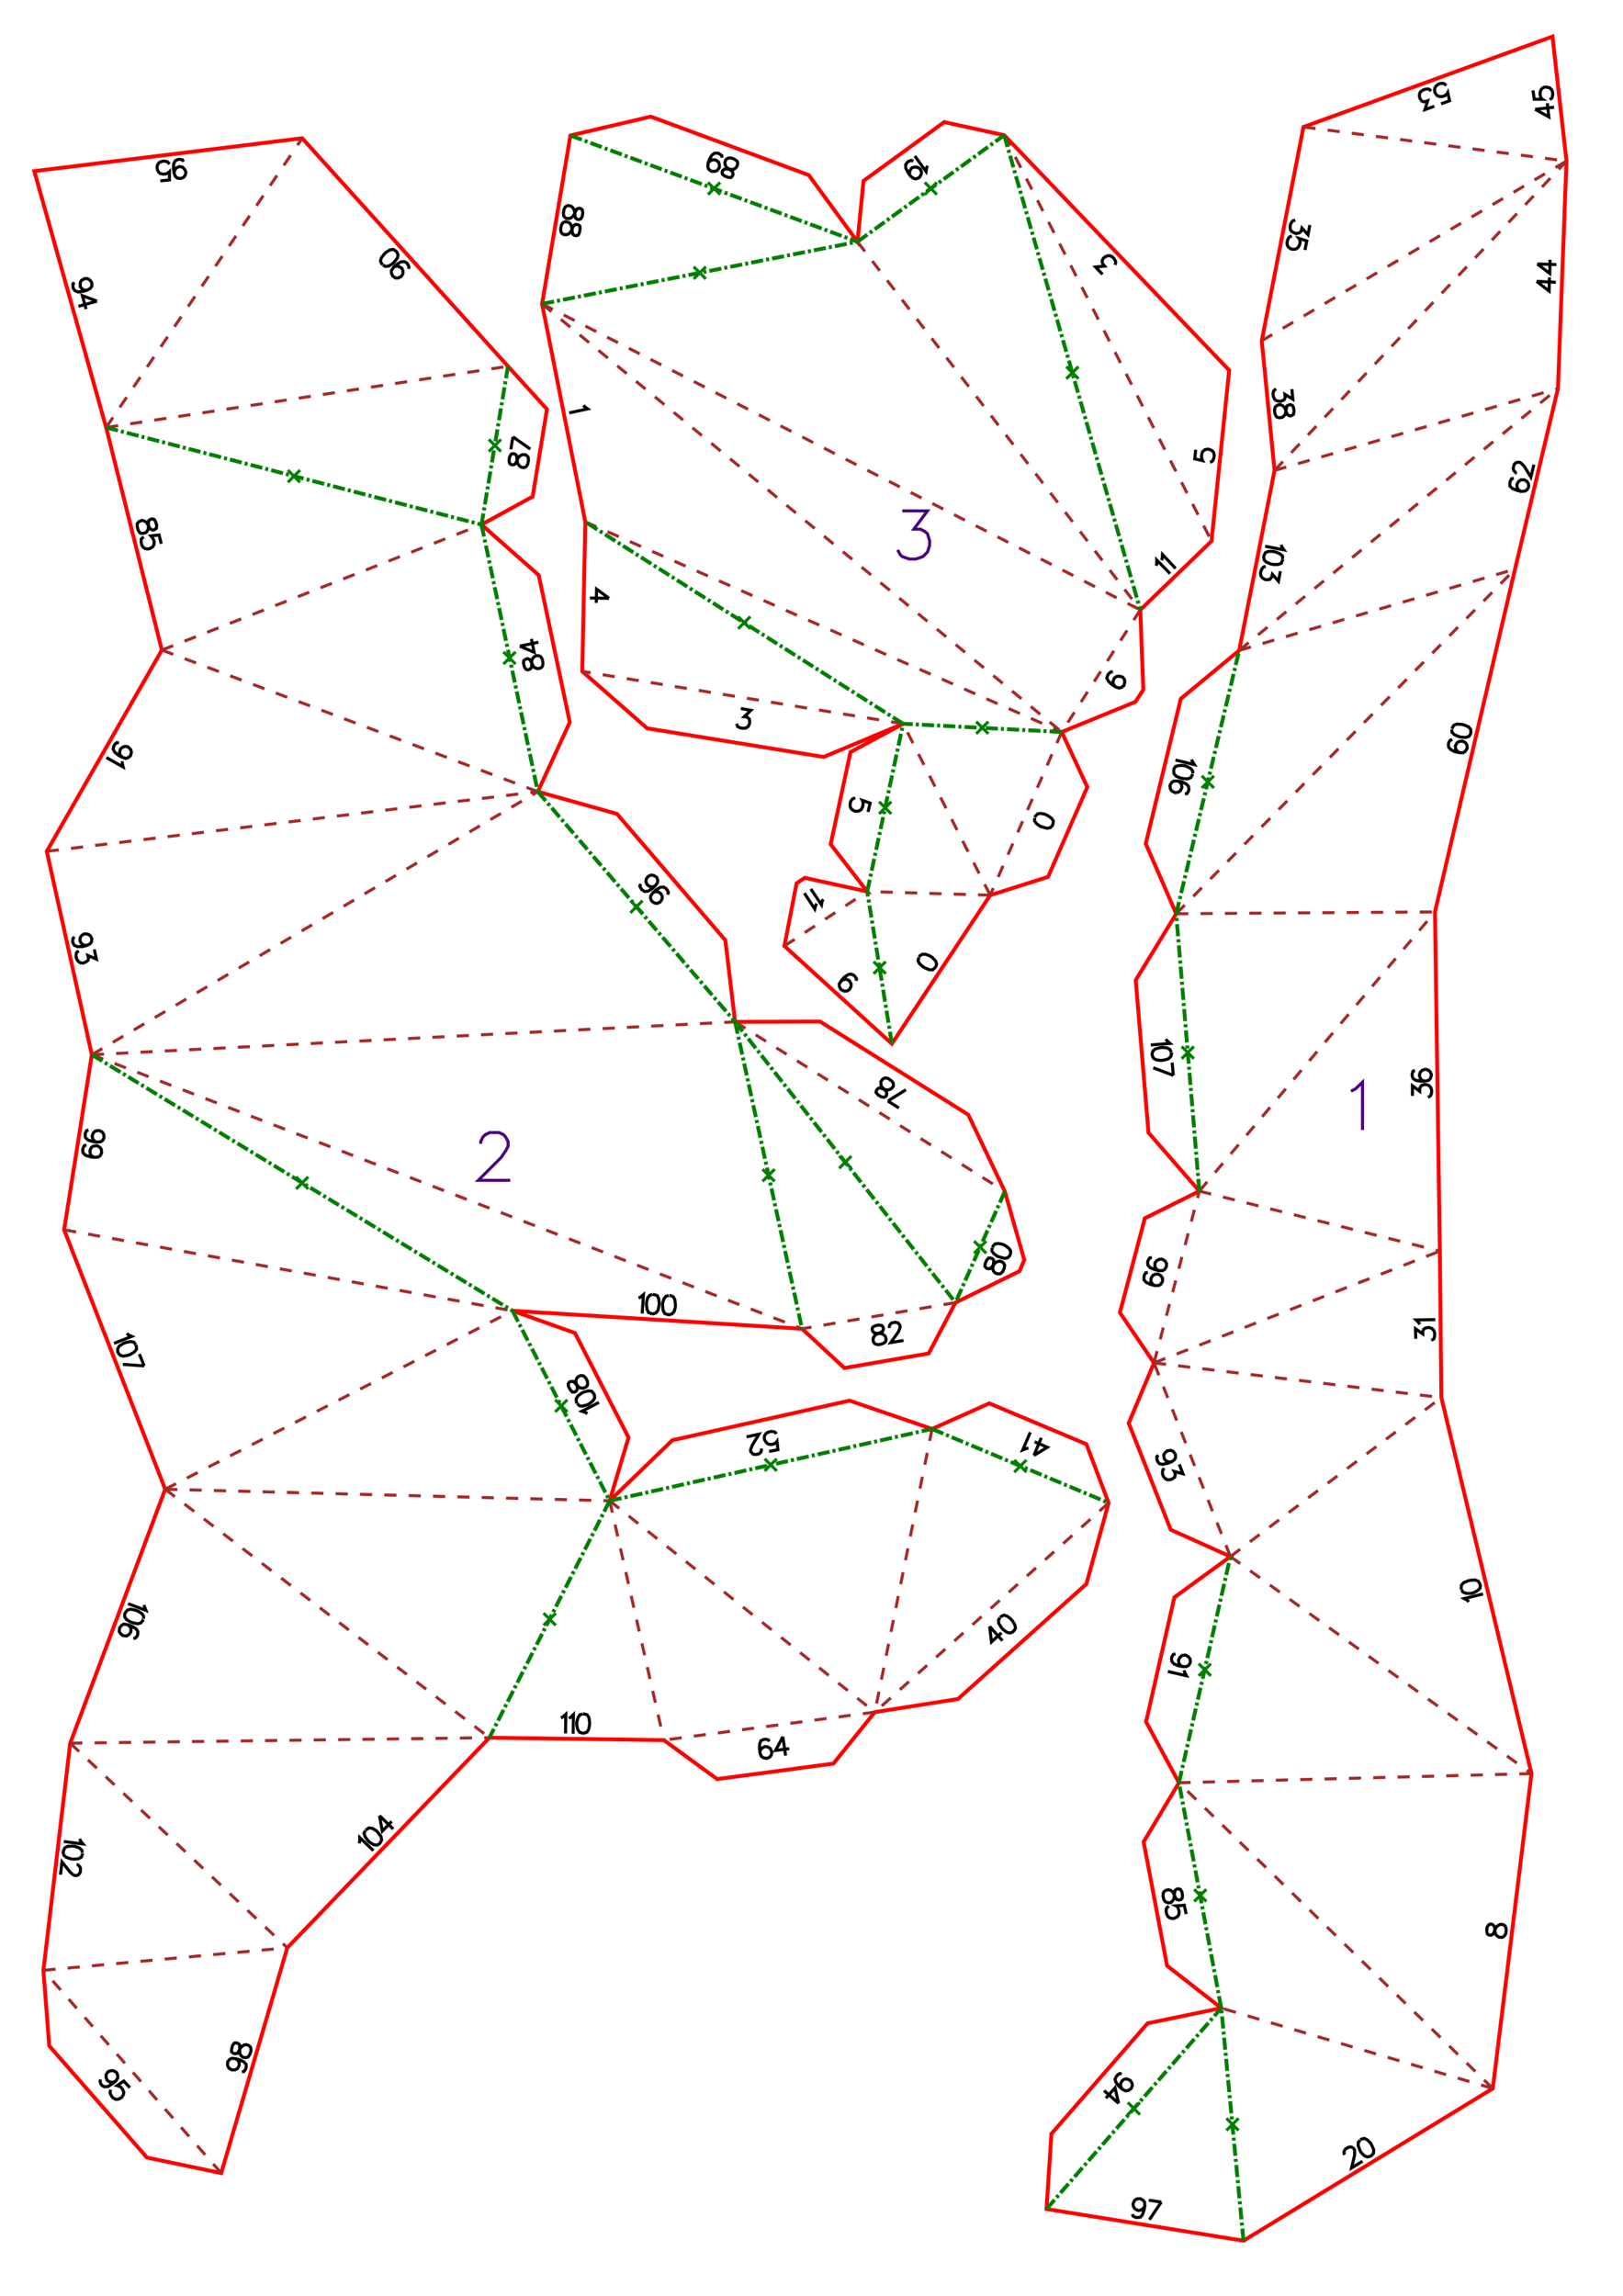 <?xml version="1.0" encoding="UTF-8" standalone="no"?>
<svg
   height="841.89pt"
   viewBox="0 0 533 754"
   width="595.276pt"
   version="1.1"
   id="svg1"
   sodipodi:docname="bouledogue200_H20_lang_A4x3.svg"
   inkscape:version="1.3 (0e150ed6c4, 2023-07-21)"
   xmlns:inkscape="http://www.inkscape.org/namespaces/inkscape"
   xmlns:sodipodi="http://sodipodi.sourceforge.net/DTD/sodipodi-0.dtd"
   xmlns="http://www.w3.org/2000/svg"
   xmlns:svg="http://www.w3.org/2000/svg">
  <defs
     id="defs1" />
  <sodipodi:namedview
     id="namedview1"
     pagecolor="#ffffff"
     bordercolor="#000000"
     borderopacity="0.25"
     inkscape:showpageshadow="2"
     inkscape:pageopacity="0.0"
     inkscape:pagecheckerboard="0"
     inkscape:deskcolor="#d1d1d1"
     inkscape:document-units="mm"
     showgrid="false"
     inkscape:zoom="2.285496"
     inkscape:cx="1071.3211"
     inkscape:cy="894.99172"
     inkscape:window-width="1920"
     inkscape:window-height="1057"
     inkscape:window-x="-8"
     inkscape:window-y="-8"
     inkscape:window-maximized="1"
     inkscape:current-layer="svg1" />
  <style
     type="text/css"
     id="style1"><![CDATA[
			path {
				fill: none;
			}
		]]></style>
  <g
     id="page_001">
    <path
       d="m 388.466,547.357 -0.8,-0.4 -0.5,-0.8 -0.1,-0.9 0.1,-0.3 0.5,-0.8 0.7,-0.5 0.9,-0.1 0.3,0.1 0.8,0.5 0.5,0.7 0.1,1 -0.1,0.3 -0.5,0.8 -0.7,0.4 h -1.2 l -1.5,-0.3 -1.4,-0.6 -0.7,-0.8 -0.1,-0.9 0.1,-0.6 0.5,-0.8 0.7,-0.2 m 2.8,5.4 0.2,0.7 0.6,1.1 -6.1,-1.4 M 482.4,526.1 l -0.4,-0.5 -1.1,-0.6 6.2,-1.5 m -7.1,-1.4 0.5,0.8 1.1,0.4 h 1.5 l 0.9,-0.2 1.3,-0.7 0.8,-0.8 0.1,-0.9 -0.2,-0.6 -0.5,-0.8 -1,-0.4 -1.5,0.1 -0.9,0.2 -1.4,0.6 -0.7,0.8 -0.1,1 0.1,0.4 m -95.291,-41.87 h -0.9 l -0.8,-0.3 -0.6,-0.7 -0.1,-0.3 -0.1,-1 0.4,-0.7 0.7,-0.6 0.3,-0.1 0.9,-0.1 0.8,0.3 0.6,0.8 0.1,0.2 0.1,1 -0.4,0.8 -1,0.7 -1.4,0.5 -1.5,0.3 -1,-0.2 -0.6,-0.7 -0.2,-0.6 -0.1,-1 0.5,-0.5 m 6.9,3 1.2,3.1 -2.9,-0.8 0.4,0.8 -0.1,0.7 -0.1,0.4 -0.8,0.6 -0.5,0.2 -1,0.1 -0.8,-0.4 -0.6,-0.7 -0.3,-0.8 v -1 l 0.1,-0.4 0.5,-0.5 M 465,439.7 l -0.1,-3.3 2.4,1.7 v -0.9 l 0.3,-0.6 0.3,-0.3 0.9,-0.3 h 0.6 l 0.9,0.3 0.6,0.6 0.3,0.9 v 0.9 l -0.2,0.9 -0.3,0.3 -0.6,0.3 m -3.8,-5.2 -0.3,-0.6 -0.9,-0.9 6.3,-0.1 m -90.891,-16.087 -0.7,-0.5 -0.5,-0.7 v -1 -0.3 l 0.6,-0.8 0.7,-0.4 0.9,-0.1 0.3,0.1 0.8,0.5 0.5,0.8 v 0.9 l -0.1,0.3 -0.5,0.8 -0.7,0.4 h -1.3 l -1.4,-0.4 -1.4,-0.6 -0.7,-0.8 -0.1,-1 0.2,-0.6 0.5,-0.8 0.7,-0.1 m 1,9.2 -0.8,-0.5 -0.5,-0.8 v -0.9 l 0.1,-0.3 0.5,-0.8 0.7,-0.4 1,-0.1 0.2,0.1 0.8,0.5 0.5,0.8 v 0.9 l -0.1,0.3 -0.5,0.8 -0.7,0.4 h -1.2 l -1.5,-0.4 -1.4,-0.7 -0.7,-0.8 v -0.9 l 0.1,-0.6 0.5,-0.8 0.7,-0.1 M 463.9,359.9 v -3.3 l 2.4,1.8 v -0.9 l 0.3,-0.7 0.3,-0.3 0.9,-0.3 h 0.6 l 0.9,0.3 0.6,0.6 0.3,0.9 v 0.9 l -0.3,0.9 -0.3,0.3 -0.6,0.3 m -4.3,-8.9 -0.6,0.3 -0.3,0.9 v 0.6 l 0.3,0.9 0.9,0.6 1.5,0.3 h 1.5 l 1.2,-0.3 0.6,-0.6 0.3,-1 v -0.3 l -0.3,-0.8 -0.6,-0.6 -0.9,-0.3 H 468 l -0.9,0.3 -0.6,0.6 -0.3,0.9 v 0.3 l 0.3,0.9 0.6,0.6 0.9,0.3 m -85.134,-13.813 0.4,0.5 1,0.9 -6.3,0.5 m 6.7,2.4 -0.4,-0.9 -0.9,-0.5 -1.5,-0.2 -0.9,0.1 -1.5,0.4 -0.8,0.7 -0.3,0.9 0.1,0.6 0.4,0.9 0.9,0.5 1.5,0.2 0.9,-0.1 1.5,-0.4 0.8,-0.7 0.3,-0.9 -0.1,-0.5 m 0.7,7.5 -6.6,-2.5 m 6.2,-1.7 0.4,4.2 M 477,242.9 l -0.7,0.2 -0.5,0.8 -0.1,0.6 0.1,0.9 0.7,0.8 1.4,0.7 1.5,0.3 h 1.2 l 0.7,-0.5 0.5,-0.8 0.1,-0.3 -0.1,-0.9 -0.4,-0.7 -0.8,-0.5 -0.3,-0.1 -1,0.1 -0.7,0.4 -0.5,0.8 -0.1,0.3 0.1,1 0.5,0.7 0.8,0.5 m -2.6,-7.6 0.1,0.9 0.8,0.8 1.4,0.6 0.8,0.2 1.6,0.1 1,-0.4 0.5,-0.8 0.1,-0.6 -0.1,-0.9 -0.7,-0.8 -1.4,-0.6 -0.9,-0.2 -1.5,-0.1 -1,0.4 -0.5,0.8 -0.1,0.4 m -85.534,10.013 0.2,0.6 0.7,1.1 -6.2,-1.5 m 5.7,4.4 -0.1,-0.9 -0.7,-0.8 -1.4,-0.7 -0.9,-0.2 h -1.5 l -1.1,0.3 -0.5,0.8 -0.1,0.6 0.1,1 0.7,0.8 1.4,0.6 0.9,0.2 1.5,0.1 1,-0.4 0.5,-0.8 0.1,-0.4 m -2.5,6.6 0.7,-0.2 0.5,-0.8 0.1,-0.6 -0.1,-0.9 -0.7,-0.8 -1.4,-0.7 -1.4,-0.3 h -1.3 l -0.7,0.4 -0.5,0.8 -0.1,0.3 0.1,1 0.4,0.7 0.9,0.5 0.2,0.1 1,-0.1 0.7,-0.4 0.5,-0.9 0.1,-0.2 -0.1,-1 -0.4,-0.7 -0.8,-0.5 M 497.2,157.1 l -0.7,0.1 -0.5,0.9 -0.1,0.5 v 1 l 0.8,0.8 1.4,0.6 1.4,0.4 1.3,-0.1 0.7,-0.4 0.5,-0.8 0.1,-0.3 -0.1,-0.9 -0.5,-0.8 -0.8,-0.5 h -0.3 -0.9 l -0.7,0.5 -0.5,0.8 -0.1,0.3 0.1,0.9 0.4,0.8 0.8,0.5 m -1.3,-6.1 h -0.3 l -0.5,-0.5 -0.2,-0.3 -0.2,-0.7 0.3,-1.2 0.4,-0.5 0.4,-0.2 0.6,-0.1 0.6,0.1 0.5,0.4 0.8,0.8 2.2,3.6 1,-4.1 m -83,26.3 0.2,0.7 0.7,1 -6.2,-1.2 m 5.8,4.2 -0.1,-1 -0.8,-0.7 -1.4,-0.6 -0.9,-0.2 h -1.5 l -1,0.4 -0.4,0.8 -0.2,0.6 0.2,1 0.7,0.7 1.4,0.6 0.9,0.2 h 1.6 l 1,-0.4 0.4,-0.9 0.1,-0.4 m -0.8,3.9 -0.6,3.3 -2,-2.3 -0.2,0.9 -0.4,0.5 -0.3,0.3 -1,0.1 -0.6,-0.1 -0.8,-0.5 -0.5,-0.7 -0.1,-0.9 0.2,-0.9 0.5,-0.8 0.3,-0.3 0.7,-0.2 m 72.6,448.2 0.2,0.9 0.5,0.4 0.6,0.1 0.7,-0.3 0.3,-0.5 0.5,-1.2 0.4,-0.8 0.7,-0.5 0.6,-0.3 0.9,0.1 0.6,0.4 0.2,0.3 0.2,1 -0.1,1.2 -0.5,0.8 -0.3,0.3 -0.6,0.2 -0.9,-0.1 -0.6,-0.4 -0.5,-0.6 -0.2,-1 -0.1,-1.2 -0.3,-0.6 -0.5,-0.4 -0.6,-0.1 -0.6,0.3 -0.5,0.8 -0.1,1.3 m -100.134,-12.97 -0.5,-0.8 -0.6,-0.2 -0.6,0.1 -0.5,0.4 -0.2,0.7 -0.1,1.2 -0.1,0.9 -0.5,0.7 -0.5,0.5 -0.9,0.1 -0.6,-0.2 -0.4,-0.2 -0.5,-0.8 -0.2,-1.2 0.1,-0.9 0.3,-0.4 0.5,-0.4 0.9,-0.2 0.7,0.2 0.7,0.5 0.4,0.8 0.5,1.1 0.4,0.6 0.7,0.2 0.6,-0.1 0.5,-0.5 0.1,-0.9 -0.2,-1.3 m 1.4,7.4 -0.6,-2.9 -2.7,0.2 0.4,0.2 0.4,0.9 0.2,0.8 -0.1,1 -0.5,0.7 -0.8,0.4 -0.6,0.2 -1,-0.2 -0.7,-0.5 -0.4,-0.8 -0.2,-0.9 0.1,-0.9 0.3,-0.4 0.5,-0.4 M 441.6,707.7 l -0.1,-0.2 -0.1,-0.7 0.1,-0.4 0.4,-0.6 1,-0.6 0.7,-0.1 0.4,0.1 0.6,0.4 0.3,0.5 v 0.7 1 l -1,4.2 3.6,-2.2 m -0.8,-6.9 -0.6,0.7 v 1.1 l 0.5,1.4 0.4,0.8 1.1,1.1 1,0.4 0.9,-0.2 0.5,-0.3 0.6,-0.7 0.1,-1.1 -0.6,-1.4 -0.4,-0.8 -1.1,-1.1 -1,-0.5 -0.9,0.2 -0.4,0.3 m -70.8,21.7 -0.5,0.8 -0.7,0.5 -0.9,0.2 -0.3,-0.1 -0.8,-0.4 -0.5,-0.7 -0.2,-0.9 0.1,-0.3 0.4,-0.9 0.7,-0.5 0.9,-0.1 h 0.3 l 0.9,0.5 0.5,0.6 0.1,1.3 -0.3,1.5 -0.5,1.4 -0.7,0.8 -1,0.1 -0.6,-0.1 -0.8,-0.4 -0.2,-0.6 m 9.5,-4 -3.9,5.8 m -0.2,-6.4 4.1,0.6 m -12.904,-37.104 -0.4,-0.8 -0.1,-0.9 0.4,-0.8 0.2,-0.3 0.8,-0.5 h 0.8 l 0.9,0.4 0.2,0.2 0.5,0.8 0.1,0.8 -0.4,0.9 -0.2,0.2 -0.8,0.5 -0.8,0.1 -1.2,-0.6 -1.1,-1 -0.9,-1.2 -0.3,-1 0.4,-0.9 0.4,-0.5 0.8,-0.5 0.6,0.2 m -1,9.6 -1.2,-5.1 -3,3.4 m 4.2,1.7 -4.8,-4.2 M 504.7,92.4 l 4.1,3.2 0.1,-4.5 m -4.2,1.3 6.3,0.3 m -6.1,-6 4.1,3.1 0.1,-4.5 m -4.2,1.4 6.3,0.2 m -86.9,40.9 0.3,3.3 -2.6,-1.6 0.1,0.9 -0.2,0.7 -0.3,0.3 -0.9,0.4 h -0.6 l -0.9,-0.2 -0.6,-0.5 -0.4,-0.9 -0.1,-0.9 0.2,-0.9 0.3,-0.3 0.5,-0.4 m 5.8,6.3 -0.4,-0.8 -0.6,-0.3 -0.6,0.1 -0.6,0.3 -0.2,0.7 -0.2,1.2 -0.2,0.9 -0.6,0.7 -0.5,0.3 -0.9,0.1 -0.7,-0.2 -0.3,-0.3 -0.4,-0.9 -0.1,-1.2 0.2,-0.9 0.3,-0.3 0.6,-0.4 0.8,-0.1 0.7,0.3 0.6,0.5 0.4,0.9 0.4,1.1 0.4,0.6 0.6,0.3 0.6,-0.1 0.6,-0.4 0.2,-0.9 -0.1,-1.3 m 5.3,-60 -0.6,3.2 -2,-2.2 -0.2,0.9 -0.4,0.5 -0.3,0.2 -1,0.2 -0.6,-0.2 -0.8,-0.4 -0.5,-0.7 -0.1,-1 0.2,-0.9 0.5,-0.8 0.3,-0.2 0.7,-0.2 m 3.2,9.8 0.6,-3 -2.6,-0.8 0.3,0.4 0.1,0.9 -0.2,0.9 -0.5,0.8 -0.7,0.5 -0.9,0.1 -0.6,-0.1 -0.8,-0.5 -0.5,-0.7 -0.1,-0.9 0.2,-0.9 0.4,-0.8 0.4,-0.3 0.6,-0.2 m 49,-43.4 2.8,-1 -0.6,-2.7 -0.2,0.4 -0.7,0.6 -0.9,0.3 h -0.9 l -0.8,-0.3 -0.6,-0.8 -0.2,-0.5 v -1 l 0.4,-0.8 0.7,-0.6 0.8,-0.3 h 1 l 0.4,0.2 0.5,0.5 m -3.9,6.8 -3.1,1.1 0.9,-2.9 -0.8,0.3 h -0.7 l -0.4,-0.2 -0.6,-0.8 -0.2,-0.5 v -1 l 0.3,-0.7 0.8,-0.6 0.8,-0.3 1,-0.1 0.4,0.2 0.5,0.5 m 34.2,6 4.5,2.5 -0.5,-4.5 m -4,2 6.2,-0.7 m -6.9,-5.5 0.4,2.9 h 2.7 l -0.3,-0.2 -0.4,-0.9 -0.1,-0.9 0.2,-0.9 0.5,-0.7 0.8,-0.4 h 0.6 l 1,0.2 0.6,0.5 0.4,0.8 0.1,0.9 -0.2,1 -0.2,0.3 -0.6,0.4 m -431.7,643.4 0.7,0.5 0.5,0.8 v 0.9 l -0.1,0.3 -0.5,0.8 -0.8,0.4 h -0.9 l -0.3,-0.1 -0.8,-0.5 -0.4,-0.8 v -0.9 -0.3 l 0.6,-0.8 0.7,-0.4 1.3,0.1 1.4,0.4 1.4,0.7 0.7,0.8 v 1 l -0.2,0.6 -0.5,0.7 -0.7,0.2 M 76,672.9 v 1 l 0.5,0.4 0.6,0.2 0.7,-0.1 0.4,-0.5 0.6,-1.1 0.6,-0.7 0.7,-0.5 0.7,-0.1 0.9,0.3 0.4,0.4 0.2,0.4 0.1,1 -0.4,1.1 -0.5,0.8 -0.4,0.2 -0.6,0.1 -0.9,-0.2 -0.5,-0.5 -0.4,-0.7 v -1 -1.2 l -0.1,-0.7 -0.5,-0.4 -0.6,-0.2 -0.6,0.1 -0.6,0.8 -0.3,1.3 m -38.104,10.46 -0.9,0.3 h -0.8 l -0.9,-0.5 -0.2,-0.2 -0.3,-0.9 v -0.9 l 0.5,-0.8 0.2,-0.2 0.9,-0.3 h 0.8 l 0.9,0.5 0.2,0.2 0.3,0.9 v 0.8 l -0.7,1.1 -1.2,0.9 -1.3,0.8 -1.1,0.1 -0.8,-0.4 -0.4,-0.5 -0.3,-0.9 0.2,-0.6 m 9.6,2.7 -2,-2.2 -2.2,1.5 0.4,0.1 0.8,0.4 0.6,0.7 0.4,0.9 -0.1,0.8 -0.5,0.9 -0.4,0.3 -0.9,0.4 h -0.8 l -0.9,-0.5 -0.5,-0.7 -0.4,-0.9 v -0.4 l 0.3,-0.6 M 26.1,603.9 l 0.3,0.7 0.8,1 -6.3,-0.8 m 6.1,3.7 -0.2,-0.9 -0.8,-0.7 -1.4,-0.5 -0.9,-0.1 -1.6,0.1 -0.9,0.5 -0.4,0.9 -0.1,0.6 0.2,0.9 0.8,0.7 1.5,0.5 0.9,0.1 1.5,-0.1 1,-0.5 0.4,-0.9 v -0.4 m -1.9,3.7 h 0.3 l 0.5,0.4 0.3,0.3 0.2,0.7 -0.1,1.1 -0.4,0.6 -0.3,0.3 -0.7,0.2 -0.6,-0.1 -0.5,-0.3 -0.8,-0.7 -2.7,-3.4 -0.5,4.2 m 98.1,-10.3 0.2,-0.7 v -1.2 l 4.5,4.3 m -2.6,-6.6 -0.5,0.8 0.3,1.1 0.9,1.3 0.6,0.6 1.3,0.8 1.1,0.2 0.8,-0.4 0.4,-0.5 0.4,-0.8 -0.2,-1.1 -0.9,-1.2 -0.6,-0.7 -1.3,-0.8 -1.1,-0.2 -0.8,0.5 -0.3,0.3 m 4.5,-4.8 0.9,5.1 3.1,-3.2 m -4,-1.9 4.5,4.4 m -81.8,-73.6 0.1,0.6 0.5,1.2 -5.9,-2.2 m 5.1,5 v -0.9 l -0.6,-0.9 -1.3,-0.8 -0.9,-0.3 -1.5,-0.3 -1,0.3 -0.6,0.7 -0.3,0.6 v 0.9 l 0.6,0.9 1.3,0.8 0.9,0.3 1.5,0.3 1,-0.3 0.6,-0.7 0.2,-0.4 m -3.3,6.2 0.7,-0.1 0.6,-0.7 0.2,-0.6 v -0.9 l -0.6,-0.9 -1.3,-0.8 -1.4,-0.5 -1.3,-0.2 -0.7,0.4 -0.6,0.7 -0.1,0.3 -0.1,1 0.4,0.7 0.7,0.6 0.3,0.1 1,0.1 0.7,-0.4 0.6,-0.7 0.1,-0.3 0.1,-1 -0.4,-0.7 -0.7,-0.6 m 150.975,-69.305 -0.6,-0.4 -1.2,-0.4 5.6,-2.9 m -7.1,0.4 0.7,0.7 1,0.1 1.5,-0.4 0.8,-0.4 1.2,-1 0.5,-0.9 -0.1,-1 -0.3,-0.5 -0.6,-0.7 -1.1,-0.1 -1.5,0.4 -0.8,0.4 -1.2,1 -0.5,0.9 0.1,1 0.2,0.4 m -2.2,-4.4 0.7,0.7 h 0.6 l 0.6,-0.3 0.4,-0.6 v -0.6 l -0.3,-1.2 -0.2,-1 0.3,-0.8 0.4,-0.5 0.8,-0.4 h 0.7 l 0.4,0.1 0.7,0.7 0.5,1 0.1,1 -0.1,0.4 -0.4,0.5 -0.8,0.4 h -0.7 l -0.8,-0.2 -0.6,-0.7 -0.9,-0.9 -0.5,-0.4 h -0.7 l -0.5,0.2 -0.4,0.6 0.1,0.9 0.7,1.2 M 41.6,437.9 l 0.5,0.5 1.1,0.5 -5.8,2.3 m 7.1,0.4 -0.6,-0.8 -1.1,-0.2 -1.5,0.3 -0.8,0.3 -1.3,0.8 -0.6,0.9 v 1 l 0.2,0.5 0.6,0.7 1.1,0.3 1.5,-0.3 0.8,-0.3 1.3,-0.8 0.7,-0.9 -0.1,-1 -0.2,-0.4 m 2.8,6.9 -7,-0.5 m 5.4,-3.4 1.6,3.9 m -15.6,-73.5 -0.8,-0.4 -0.5,-0.7 -0.2,-0.9 0.1,-0.3 0.4,-0.9 0.7,-0.5 0.9,-0.1 h 0.3 l 0.9,0.5 0.5,0.7 0.1,0.9 v 0.3 l -0.4,0.8 -0.7,0.5 -1.3,0.1 -1.4,-0.2 -1.5,-0.5 -0.8,-0.8 -0.1,-0.9 0.1,-0.6 0.4,-0.8 0.6,-0.2 m 1.9,9 -0.8,-0.4 -0.5,-0.7 -0.1,-0.9 v -0.3 l 0.4,-0.9 0.7,-0.5 1,-0.1 h 0.3 l 0.8,0.5 0.5,0.6 0.1,1 v 0.3 l -0.4,0.8 -0.7,0.5 -1.3,0.1 -1.4,-0.2 -1.5,-0.5 -0.8,-0.8 -0.1,-0.9 0.1,-0.6 0.4,-0.8 0.7,-0.3 m 181.4,50.3 0.7,-0.3 0.9,-0.8 -0.4,6.2 m 3.4,-6.3 -0.9,0.3 -0.7,0.8 -0.4,1.5 v 0.9 l 0.2,1.5 0.5,1 0.9,0.3 0.6,0.1 0.9,-0.3 0.7,-0.9 0.3,-1.4 0.1,-0.9 -0.2,-1.5 -0.5,-1 -0.9,-0.3 -0.5,-0.1 m 5.2,0.4 -0.9,0.2 -0.7,0.9 -0.4,1.4 v 0.9 l 0.2,1.6 0.5,0.9 0.9,0.3 0.6,0.1 0.9,-0.3 0.7,-0.8 0.4,-1.5 v -0.9 l -0.2,-1.5 -0.5,-0.9 -0.9,-0.4 h -0.4 m 67.73,9.847 -0.9,0.5 -0.2,0.6 0.1,0.6 0.4,0.6 0.7,0.2 1.2,0.1 0.9,0.1 0.7,0.5 0.4,0.5 0.2,0.9 -0.2,0.7 -0.3,0.3 -0.8,0.4 -1.2,0.3 -0.9,-0.2 -0.4,-0.2 -0.4,-0.6 -0.1,-0.9 0.2,-0.6 0.5,-0.7 0.8,-0.4 1.1,-0.5 0.6,-0.4 0.2,-0.7 -0.1,-0.6 -0.4,-0.5 -1,-0.2 -1.3,0.3 m 4.7,0.7 v -0.3 l 0.2,-0.7 0.2,-0.3 0.5,-0.4 1.2,-0.2 0.7,0.2 0.3,0.2 0.4,0.6 0.1,0.6 -0.2,0.6 -0.4,1 -2.5,3.5 4.2,-0.7 m 26.817,-25.274 -0.1,0.9 0.5,0.6 0.5,0.2 h 0.7 l 0.5,-0.5 0.8,-0.9 0.6,-0.7 0.8,-0.3 0.7,-0.1 0.8,0.4 0.4,0.5 0.2,0.4 -0.1,1 -0.5,1.1 -0.7,0.7 -0.4,0.1 h -0.6 l -0.8,-0.3 -0.5,-0.5 -0.3,-0.8 0.1,-1 0.2,-1.2 v -0.7 l -0.4,-0.5 -0.6,-0.2 h -0.7 l -0.6,0.7 -0.5,1.2 m 2.3,-5.3 -0.1,1 0.6,0.9 1.2,0.9 0.9,0.3 1.5,0.4 1,-0.2 0.7,-0.7 0.2,-0.6 0.1,-0.9 -0.6,-0.9 -1.2,-0.9 -0.8,-0.4 -1.5,-0.3 -1.1,0.2 -0.6,0.7 -0.2,0.4 m -34.343,-48.077 5.9,-3.7 m -2.3,6 -3.6,-2.3 m -2.2,-1.4 0.9,0.2 0.6,-0.3 0.3,-0.5 v -0.7 l -0.3,-0.6 -0.9,-0.9 -0.6,-0.7 -0.1,-0.8 v -0.7 l 0.5,-0.7 0.6,-0.4 0.4,-0.1 0.9,0.2 1,0.7 0.6,0.7 0.1,0.4 v 0.7 l -0.5,0.7 -0.6,0.4 -0.8,0.2 -1,-0.2 -1.1,-0.4 -0.7,-0.1 -0.6,0.4 -0.3,0.5 -0.1,0.6 0.7,0.8 1.1,0.7 m -75.1,-67.1 0.9,-0.4 0.8,0.1 0.8,0.5 0.2,0.2 0.4,0.9 -0.1,0.8 -0.5,0.8 -0.2,0.2 -0.9,0.4 -0.8,-0.1 -0.8,-0.5 -0.2,-0.2 -0.4,-0.9 0.1,-0.8 0.7,-1 1.1,-1 1.4,-0.8 1,-0.1 0.8,0.5 0.4,0.5 0.4,0.8 -0.3,0.7 m -8.8,-3.5 -0.3,0.7 0.4,0.8 0.4,0.5 0.8,0.5 1.1,-0.1 1.3,-0.8 1.1,-1 0.7,-1 0.1,-0.8 -0.3,-0.9 -0.2,-0.2 -0.9,-0.5 -0.8,-0.1 -0.9,0.4 -0.2,0.2 -0.5,0.8 -0.1,0.8 0.4,0.9 0.2,0.2 0.8,0.5 0.9,0.1 0.8,-0.4 M 28.4,310.5 l -0.9,-0.1 -0.7,-0.4 -0.5,-0.8 -0.1,-0.3 0.1,-1 0.5,-0.7 0.8,-0.5 h 0.3 l 0.9,0.1 0.7,0.4 0.5,0.8 0.1,0.3 -0.1,1 -0.5,0.7 -1.1,0.5 -1.4,0.4 h -1.6 l -1,-0.4 -0.5,-0.8 -0.1,-0.6 0.1,-0.9 0.5,-0.5 m 6.5,4.1 0.7,3.2 -2.8,-1.2 0.2,0.8 -0.1,0.7 -0.3,0.3 -0.8,0.5 -0.6,0.2 -0.9,-0.1 -0.7,-0.5 -0.5,-0.8 -0.2,-0.9 0.1,-0.9 0.2,-0.4 0.6,-0.4 m 14.3,-63.6 -0.7,-0.7 -0.2,-0.8 0.2,-0.9 0.1,-0.3 0.7,-0.6 0.9,-0.3 0.9,0.2 0.2,0.2 0.7,0.7 0.2,0.8 -0.2,0.9 -0.1,0.3 -0.7,0.6 -0.9,0.3 -1.1,-0.4 -1.3,-0.7 -1.2,-1 -0.5,-1 0.2,-0.9 0.3,-0.6 0.7,-0.6 0.7,0.1 m 1.1,6 v 0.7 l 0.3,1.2 -5.5,-3.1 m 137.291,-29.787 0.5,0.8 0.6,0.2 0.6,-0.2 0.5,-0.4 0.2,-0.6 v -1.3 l 0.1,-0.9 0.5,-0.7 0.5,-0.4 0.9,-0.2 0.7,0.2 0.3,0.2 0.5,0.8 0.2,1.2 -0.1,0.9 -0.2,0.4 -0.5,0.4 -0.9,0.2 -0.7,-0.2 -0.7,-0.4 -0.4,-0.9 -0.6,-1.1 -0.4,-0.5 -0.6,-0.2 -0.6,0.2 -0.6,0.4 -0.1,0.9 0.3,1.3 m -1.5,-6.9 4.7,2 -0.9,-4.4 m -3.8,2.4 6.1,-1.3 M 51.1,171.4 l -0.5,-0.8 -0.7,-0.2 -0.6,0.2 -0.5,0.4 -0.1,0.7 v 1.2 l -0.1,0.9 -0.4,0.8 -0.5,0.4 -0.9,0.2 -0.7,-0.1 -0.3,-0.2 -0.5,-0.8 -0.3,-1.2 V 172 l 0.3,-0.4 0.5,-0.4 0.8,-0.3 0.7,0.2 0.7,0.4 0.5,0.8 0.6,1.1 0.5,0.5 0.6,0.2 0.6,-0.2 0.5,-0.4 0.1,-1 -0.4,-1.3 m 1.9,7.4 -0.7,-2.9 -2.7,0.3 0.3,0.3 0.5,0.8 0.3,0.8 -0.1,1 -0.4,0.7 -0.8,0.5 -0.6,0.2 -1,-0.1 -0.7,-0.4 -0.5,-0.8 -0.2,-0.9 v -1 l 0.3,-0.3 0.5,-0.5 m 120.034,-25.013 0.2,0.9 0.5,0.4 0.6,0.1 0.6,-0.2 0.4,-0.5 0.5,-1.2 0.5,-0.8 0.7,-0.5 0.6,-0.2 0.9,0.1 0.5,0.4 0.3,0.4 0.1,0.9 -0.2,1.2 -0.4,0.8 -0.4,0.3 -0.6,0.2 -0.9,-0.2 -0.5,-0.4 -0.5,-0.7 -0.2,-0.9 -0.1,-1.2 -0.2,-0.7 -0.5,-0.4 -0.6,-0.1 -0.6,0.2 -0.5,0.9 -0.2,1.3 m 1.3,-7.9 5.7,4 m -6.4,0.1 0.7,-4.1 M 184.2,564.2 l 0.6,-0.3 1,-0.9 -0.1,6.3 m 1.1,-5 0.6,-0.3 0.9,-0.9 -0.1,6.3 m 3.1,-6.5 -0.9,0.3 -0.6,0.9 -0.4,1.5 v 0.9 l 0.3,1.5 0.6,0.9 0.9,0.3 h 0.6 l 0.9,-0.3 0.6,-0.9 0.3,-1.5 v -0.9 l -0.2,-1.5 -0.6,-0.9 -0.9,-0.3 h -0.5 m 61.287,8.991 -0.4,-0.5 -0.9,-0.2 -0.6,0.1 -0.9,0.4 -0.4,1 -0.1,1.5 0.2,1.5 0.4,1.1 0.7,0.5 0.9,0.2 h 0.3 l 0.9,-0.4 0.5,-0.7 0.2,-0.9 -0.1,-0.3 -0.4,-0.9 -0.7,-0.5 -0.9,-0.2 -0.3,0.1 -0.8,0.4 -0.6,0.6 -0.1,1 m 7.5,-5.3 -2.4,4.5 4.5,-0.6 m -2.1,-3.9 0.9,6.2 m -5.417,-99.881 2.9,-0.6 -0.3,-2.7 -0.2,0.3 -0.8,0.5 -0.9,0.2 -0.9,-0.1 -0.7,-0.5 -0.5,-0.8 -0.2,-0.6 0.1,-0.9 0.5,-0.7 0.8,-0.5 0.9,-0.2 0.9,0.1 0.4,0.2 0.4,0.5 m -4.9,4.8 v 0.3 l -0.1,0.7 -0.2,0.3 -0.6,0.5 -1.1,0.2 -0.7,-0.1 -0.3,-0.3 -0.5,-0.5 -0.1,-0.6 0.2,-0.6 0.4,-1 2.2,-3.6 -4.1,0.9 m 79.847,62.238 0.6,5.1 3.3,-3 m -3.9,-2.1 4.2,4.7 m -0.8,-7.6 -0.5,0.8 0.1,1.1 0.8,1.3 0.6,0.7 1.2,0.9 1.1,0.3 0.9,-0.4 0.4,-0.4 0.5,-0.8 -0.2,-1.1 -0.8,-1.3 -0.6,-0.7 -1.2,-0.9 -1,-0.3 -0.9,0.4 -0.3,0.3 m 11.057,-53.138 4.4,-2.7 -4.2,-1.8 m -0.2,4.5 2.4,-5.8 m -4.2,3.4 -0.7,0.1 -1.2,0.5 2.5,-5.8 M 129.2,87.8 l 0.9,-0.4 0.8,0.1 0.9,0.5 0.2,0.2 0.3,0.8 v 0.9 l -0.5,0.8 -0.2,0.2 -0.9,0.4 h -0.8 l -0.8,-0.5 -0.2,-0.2 -0.4,-0.9 v -0.8 l 0.7,-1.1 1.1,-1 1.3,-0.8 1.1,-0.1 0.8,0.4 0.4,0.5 0.4,0.9 -0.2,0.6 m -8.4,-1.3 0.8,0.5 1.1,-0.1 1.3,-0.8 0.6,-0.6 1,-1.3 0.2,-1 -0.4,-0.9 -0.4,-0.4 -0.8,-0.5 -1.1,0.2 -1.3,0.8 -0.6,0.6 -0.9,1.2 -0.3,1 0.4,0.9 0.3,0.3 m -97,8.4 h -1 l -0.7,-0.4 -0.6,-0.8 v -0.3 -1 l 0.4,-0.7 0.8,-0.5 0.3,-0.1 h 0.9 l 0.8,0.5 0.5,0.7 0.1,0.3 v 1 l -0.5,0.7 -1,0.6 -1.5,0.4 -1.5,0.2 -1,-0.4 -0.6,-0.8 -0.1,-0.5 v -1 l 0.5,-0.4 m 7.4,6.1 -4.8,-1.8 1.2,4.4 m 3.6,-2.6 -6.1,1.7 m 31.4,-43.8 0.2,-0.9 0.5,-0.7 0.8,-0.4 0.3,-0.1 1,0.2 0.6,0.6 0.4,0.8 0.1,0.3 -0.2,0.9 -0.5,0.7 -0.9,0.4 h -0.3 l -0.9,-0.1 -0.7,-0.6 -0.4,-1.1 -0.2,-1.5 0.1,-1.5 0.5,-1 0.8,-0.4 0.6,-0.1 1,0.2 0.3,0.6 m -7.6,6.3 3,-0.3 v -2.7 l -0.3,0.3 -0.8,0.4 -0.9,0.1 -1,-0.2 -0.6,-0.5 -0.4,-0.9 -0.1,-0.6 0.2,-0.9 0.5,-0.7 0.9,-0.4 0.8,-0.1 1,0.2 0.3,0.3 0.4,0.5 m 284.247,214.73 -0.1,0.9 0.6,0.9 1.2,0.9 0.9,0.3 1.4,0.4 1.1,-0.2 0.7,-0.7 0.2,-0.6 0.1,-0.9 -0.6,-0.9 -1.3,-0.9 -0.8,-0.4 -1.5,-0.3 -1,0.2 -0.7,0.7 -0.2,0.4 M 191.6,133.1 l 0.4,0.5 1,0.7 -6.1,1.3 m 98.166,131.057 0.7,-2.9 -2.6,-0.9 0.2,0.4 0.1,0.9 -0.2,0.9 -0.4,0.8 -0.8,0.5 -0.9,0.1 -0.6,-0.1 -0.8,-0.5 -0.5,-0.7 -0.1,-1 0.2,-0.9 0.5,-0.8 0.4,-0.2 0.6,-0.2 m 84.638,-41.383 h -0.7 l -0.7,0.6 -0.3,0.5 -0.3,0.9 0.5,1 1,1 1.3,0.9 1.2,0.4 0.8,-0.2 0.8,-0.6 0.1,-0.3 0.2,-0.9 -0.1,-0.8 -0.6,-0.8 -0.3,-0.1 -0.9,-0.2 -0.8,0.1 -0.8,0.6 -0.1,0.3 -0.3,0.9 0.2,0.8 0.6,0.8 m -61.664,-171.121 -0.3,0.6 -0.2,1.3 -3.7,-5.1 m -1.5,6.5 -0.3,-0.9 0.2,-0.8 0.5,-0.8 0.3,-0.2 0.9,-0.2 0.8,0.1 0.8,0.5 0.2,0.3 0.3,0.9 -0.2,0.8 -0.5,0.8 -0.3,0.2 -0.9,0.3 -0.8,-0.2 -1,-0.8 -0.8,-1.2 -0.7,-1.4 v -1.1 l 0.5,-0.7 0.5,-0.4 0.9,-0.3 0.6,0.3 M 379.7,185.8 l 0.2,-0.6 v -1.3 l 4.4,4.5 m -2.8,-4.4 0.2,-0.6 0.1,-1.3 4.3,4.6 m 6.6,-39 -0.3,3 2.6,0.6 -0.2,-0.4 -0.2,-0.9 0.1,-0.9 0.3,-0.8 0.7,-0.6 0.9,-0.2 0.6,0.1 0.9,0.4 0.5,0.6 0.2,0.9 -0.1,0.9 -0.4,0.9 -0.3,0.3 -0.6,0.2 m -35.3,-61.7 -2.3,-2.4 3,-0.3 -0.6,-0.7 -0.2,-0.6 v -0.5 l 0.4,-0.8 0.5,-0.4 0.8,-0.4 h 0.9 l 0.8,0.4 0.6,0.7 0.4,0.8 v 0.5 l -0.2,0.6 m -64.4,227.4 -0.3,1 0.4,1 1.1,1 0.8,0.5 1.4,0.6 h 1.1 l 0.7,-0.6 0.4,-0.5 0.2,-0.9 -0.4,-1 -1.1,-1.1 -0.8,-0.5 -1.4,-0.5 h -1 l -0.8,0.5 -0.2,0.4 m -31.517,-18.947 -0.4,0.6 -0.2,1.2 -3.5,-5.2 m 1.9,4.8 -0.3,0.6 -0.3,1.2 -3.4,-5.2 M 281.1,322.1 l 0.2,-0.6 -0.5,-0.8 -0.4,-0.4 -0.9,-0.4 -1,0.2 -1.3,0.9 -1,1.2 -0.6,1 0.1,0.9 0.4,0.8 0.3,0.2 0.8,0.4 h 0.9 l 0.8,-0.5 0.2,-0.2 0.4,-0.9 v -0.8 l -0.5,-0.9 -0.2,-0.2 -0.9,-0.4 -0.8,0.1 -0.9,0.5 M 239.13,58.293 h 0.9 l 0.5,-0.5 0.2,-0.5 -0.1,-0.7 -0.4,-0.5 -1,-0.7 -0.8,-0.6 -0.3,-0.8 -0.1,-0.6 0.3,-0.9 0.5,-0.4 0.4,-0.2 h 0.9 l 1.1,0.4 0.8,0.6 0.2,0.4 v 0.7 l -0.3,0.8 -0.5,0.5 -0.7,0.4 -1,-0.1 -1.2,-0.1 -0.7,0.1 -0.5,0.4 -0.2,0.6 0.1,0.6 0.7,0.6 1.3,0.5 m -6.7,-4.7 0.6,-0.7 0.8,-0.4 h 0.9 l 0.3,0.1 0.8,0.6 0.3,0.8 v 1 l -0.1,0.2 -0.6,0.8 -0.8,0.3 h -0.9 l -0.3,-0.1 -0.8,-0.6 -0.3,-0.8 0.1,-1.2 0.5,-1.4 0.8,-1.3 0.9,-0.6 h 1 l 0.5,0.2 0.8,0.6 v 0.7 M 191.4,69.9 l -0.2,-1 -0.5,-0.4 -0.6,-0.1 -0.6,0.2 -0.4,0.6 -0.5,1.1 -0.5,0.8 -0.7,0.5 -0.6,0.2 -0.9,-0.1 -0.5,-0.4 -0.3,-0.4 -0.1,-0.9 0.2,-1.2 0.4,-0.8 0.4,-0.3 0.6,-0.2 0.9,0.2 0.5,0.4 0.5,0.7 0.2,0.9 0.1,1.2 0.2,0.7 0.5,0.4 0.6,0.1 0.6,-0.2 0.5,-0.8 0.2,-1.4 m -0.9,5.4 -0.1,-0.9 -0.6,-0.4 -0.6,-0.1 -0.6,0.2 -0.4,0.5 -0.5,1.2 -0.5,0.8 -0.6,0.5 -0.7,0.2 -0.9,-0.1 -0.5,-0.4 -0.3,-0.4 -0.1,-0.9 0.2,-1.2 0.4,-0.8 0.4,-0.3 0.6,-0.2 0.9,0.2 0.6,0.4 0.4,0.7 0.2,0.9 0.1,1.2 0.2,0.7 0.5,0.4 0.6,0.1 0.7,-0.2 0.4,-0.9 0.2,-1.3 m 52.8,157.691 3.3,0.6 -2.2,2.1 0.9,0.1 0.5,0.4 0.3,0.3 0.1,1 -0.1,0.6 -0.4,0.8 -0.7,0.5 -0.9,0.1 -0.9,-0.1 -0.9,-0.4 -0.2,-0.4 -0.2,-0.6 M 200,196.5 l -4.1,-3 -0.1,4.5 m 4.2,-1.5 -6.3,-0.1"
       id="nums_001"
       stroke="#000000"
       stroke-width="1"
       sodipodi:nodetypes="ccccccccccccccccccccccccccccccccccccccccccccccccccccccccccccccccccccccccccccccccccccccccccccccccccccccccccccccccccccccccccccccccccccccccccccccccccccccccccccccccccccccccccccccccccccccccccccccccccccccccccccccccccccccccccccccccccccccccccccccccccccccccccccccccccccccccccccccccccccccccccccccccccccccccccccccccccccccccccccccccccccccccccccccccccccccccccccccccccccccccccccccccccccccccccccccccccccccccccccccccccccccccccccccccccccccccccccccccccccccccccccccccccccccccccccccccccccccccccccccccccccccccccccccccccccccccccccccccccccccccccccccccccccccccccccccccccccccccccccccccccccccccccccccccccccccccccccccccccccccccccccccccccccccccccccccccccccccccccccccccccccccccccccccccccccccccccccccccccccccccccccccccccccccccccccccccccccccccccccccccccccccccccccccccccccccccccccccccccccccccccccccccccccccccccccccccccccccccccccccccccccccccccccccccccccccccccccccccccccccccccccccccccccccccccccccccccccccccccccccccccccccccccccccccccccccccccccccccccccccccccccccccccccccccccccccccccccccccccccccccccccccccccccccccccccccccccccccccccccccccccccccccccccccccccccccccccccccccccccccccccccccccccccccccccccccccccccccccccccccccccccccccccccccccccccccccccccccccccccccccccccccccccccccccccccccccccccccccccccccccccccccccccccccccccccccccccccccccccccccccccccccccccccccccccccccccccccccccccccccccccccccccccccccccccccccccccccccccccccccccccccccccccccccccccccccccccccccccccccccccccccccccccccccccccccccccccccccccccccccccccccccccccccccccccccccccccccccccccccccccccccccccccccccccccccccccccccccccccccccccccccccccccccccccccccccccccccccccccccccccccccccccccccccccccccccccccccccccccccccccccccccccccccccccccccccccccccccccccccccccccccccccccccccccccccccccccccccccccccccccccccccccccccccccccccccccccccccccccccccccccccccccccccccccccccccccccccccccccccccccccccccccccccccccccccccccccccccccccccccccccccccccccccccccccccccccccccccccccccccccccccccccccccccccccccccccccccccccccccccccccccccccccccccccccccccccccccccccccccccccccccccccccccccccccccccccccccccccccccccccccccccccccccccccccccccc" />
    <path
       d="m 418.6,154.5 -4.2,-42.6 13.7,-70.2 81.8,-29.7 4.6,40.9 -2.8,74.7 -14.1,59.3 -26.3,112.6 1.6,111.4 0.5,48.1 29.6,123.5 -12.7,103.4 -81.9,50 -64.7,-10.4 1.6,-24.7 31.6,-36.3 24.2,-5 -17.8,-13.9 -7.7,-40.7 11.6,-19.4 -10.8,-20 9.3,-40.9 18.4,-13.4 -19.6,-8.8 -13.8,-35 8.3,-19.8 -11.2,-16.5 8.2,-31 17.9,-8.9 -16.7,-19.2 -4.2,-50.1 13.3,-21.8 -10,-23 11.5,-47.6 19.2,-15.9 z m -229.8,283.3 17.6,34.3 -6.2,20.8 20.6,-19.9 58.2,-13 27.1,9.3 18.8,-8.4 31.9,13.4 7.3,19.3 -7.3,26.6 -42.2,37.8 -27.3,4.3 -13.6,16.9 -38.2,5.1 -17.5,-12.8 -57.3,-0.8 -66.4,69 -21.7,74 L 48.2,708.6 16.1,671.9 14.2,647.1 23,572.5 54.2,489.1 21,403.9 30.1,346.4 15.3,279.6 53.1,213.5 34.8,140.4 11.2,56.2 l 88,-10.8 67.6,74.9 12.8,14.1 -4.7,28.7 -16.8,9.2 18.8,16.6 10.2,48.3 -10.5,22.8 26,7.3 35.6,41.5 3.2,26.8 27.9,-0.1 48.7,30.6 12,25.2 6.4,22.5 -1.6,3.7 -21,10.3 -8.8,16.7 -27.7,4.8 -13.9,-12.9 -95.1,-5.9 z m 104.1,-95 -35.3,-32.1 4,-20.6 2.7,-1.8 20.5,4.5 -12,-15.5 6.5,-30.3 17.3,-9.3 -26.1,10.9 -58,-9.4 -21.3,-18.7 1,-49.1 -14.2,-71.6 9.3,-55.3 26.4,-6.2 51.9,19.2 16,21.9 2,-20 26.5,-19.3 19.7,4.3 73.9,77.2 -5.8,56.1 -23.4,22.6 1,26.2 -2.6,4 -24.2,9.9 8.4,18.1 -12.9,29.5 -19,6 z"
       id="coupes_001"
       stroke="#ff0000"
       stroke-width="1.27"
       sodipodi:nodetypes="ccccccccccccccccccccccccccccccccccccccccccccccccccccccccccccccccccccccccccccccccccccccccccccccccccccccccccccccccccccc" />
    <path
       d="m 404.1,511.2 98.9,71.3 m 0,0 -115.8,3 M 404.1,511.2 473.4,459 M 404.1,511.2 379,447.6 m 0,0 94.4,11.4 M 379,447.6 472.9,410.9 m -93.9,36.7 14.9,-56.4 m 0,0 79,19.7 m -79,-19.7 77.4,-91.7 m -85,0.6 85,-0.6 m -85,0.6 111.3,-113.2 m -90.6,26.7 90.6,-26.7 m -90.6,26.7 104.7,-86 m -93.1,26.9 93.1,-26.9 M 490.3,685.9 387.2,585.5 m 103.1,100.4 -89.2,-26.4 m 17.5,-505 95.9,-101.6 m -100.1,59 100.1,-59 M 428.1,41.7 514.5,52.9 M 14.2,647.1 94.3,639.7 m -21.7,74 -58.4,-66.6 M 23,572.5 94.3,639.7 M 23,572.5 160.7,570.7 M 54.2,489.1 160.7,570.7 m -106.5,-81.6 146,3.8 m -146,-3.8 114.1,-58.6 M 21,403.9 168.3,430.5 m -138.2,-84.1 233.3,90 m -233.3,-90 211.3,-10.8 m 72.4,92.2 -50.4,8.6 m -22,-100.8 88.6,55.7 M 30.1,346.4 176.6,260 M 15.3,279.6 176.6,260 M 53.1,213.5 176.6,260 m -123.5,-46.5 105,-41.2 m -123.3,-31.9 132,-20.1 m 33.4,372.6 17.8,78.6 m 69.3,-9.2 -69.3,9.2 m -17.8,-78.6 87.1,69.4 m 18.8,-93 -18.8,93 m 76.8,-68.7 -76.8,68.7 M 34.8,140.4 99.2,45.4 m 93,126 156.5,69 m 0,0 -23.5,53.6 m 0,0 -28.6,-56.3 M 178,99.8 348.7,240.4 M 325.2,294 284.8,292.8 M 178,99.8 374.5,200.3 m 0,0 -25.8,40.1 m -67.1,-161 92.9,120.9 M 329.8,44.4 397.9,177.7 m -140.3,133 27.2,-17.9 m 11.8,-55.1 -105.4,-17.2"
       id="plisM_001"
       stroke="#a52a2a"
       stroke-dasharray="4" />
    <path
       d="m 387.2,585.5 16.9,-74.3 m -10.2,-120 -7.6,-91.1 m 0,0 20.7,-86.5 m -5.9,445.9 -13.9,-74 m 21.2,150.4 -7.3,-76.4 m -57.4,66 57.4,-66 M 200.2,492.9 160.7,570.7 m 7.6,-140.2 31.9,62.4 M 30.1,346.4 168.3,430.5 m 73.1,-94.9 22,100.8 m -22,-100.8 72.4,92.2 M 330,391.3 313.8,427.8 M 176.6,260 241.4,335.6 M 158.1,172.3 176.6,260 M 34.8,140.4 158.1,172.3 m 8.7,-52 -8.7,52 m 42.1,320.6 105.9,-23.6 m 0,0 58,24.3 m -15.4,-253.2 -52.1,-2.7 m 0,0 -104.4,-66.3 m 92.6,121.4 11.8,-55.1 M 178,99.8 281.6,79.4 m 0,0 48.2,-35 m 0,0 44.7,155.9 m -81.6,142.5 -8.1,-50 M 187.3,44.5 281.6,79.4"
       id="plisV_001"
       stroke="#008000"
       stroke-dasharray="4, 1, 1, 1"
       stroke-width="1.27" />
    <path
       d="m 393.7,546.4 4,4 m 0,-4 -4,4 m -5.6,-206.7 4,4 m 0,-4 -4,4 m 6.6,-92.9 4,4 m 0,-4 -4,4 m -2.5,361.7 4,4 m 0,-4 -4,4 m 10.6,71.2 4,4 m 0,-4 -4,4 m -32.4,-9.2 4,4 m 0,-4 -4,4 m -191.9,-164.7 4,4 m 0,-4 -4,4 m 3.8,-74.1 4,4 m 0,-4 -4,4 m -85.1,-77.2 4,4 m 0,-4 -4,4 m 153.2,-6.5 4,4 m 0,-4 -4,4 m 25.2,-8.3 4,4 m 0,-4 -4,4 m 44.3,23.9 4,4 m 0,-4 -4,4 M 207,295.8 l 4,4 m 0,-4 -4,4 m -41.7,-85.7 4,4 m 0,-4 -4,4 m -70.8,-63.7 4,4 m 0,-4 -4,4 m 66,-14.1 4,4 m 0,-4 -4,4 m 90.6,330.8 4,4 m 0,-4 -4,4 m 82,-3.6 4,4 m 0,-4 -4,4 M 320.6,237 l 4,4 m 0,-4 -4,4 m -78.2,-38.5 4,4 m 0,-4 -4,4 m 46.3,56.8 4,4 m 0,-4 -4,4 m -60.9,-179.7 4,4 m 0,-4 -4,4 m 75.9,-31.7 4,4 m 0,-4 -4,4 m 46.5,56.5 4,4 m 0,-4 -4,4 m -63.3,191.4 4,4 m 0,-4 -4,4 m -54.4,-259.9 4,4 m 0,-4 -4,4"
       id="marqueV_001"
       stroke="#008000" />
    <path
       d="m 443.7,358.4 1.5,-0.8 2.3,-2.2 v 15.7"
       id="titre_1"
       stroke="#4b0082" />
    <path
       d="m 157.843,375.65 v -0.7 l 0.7,-1.5 0.8,-0.8 1.5,-0.7 h 3 l 1.5,0.7 0.7,0.8 0.8,1.5 v 1.5 l -0.8,1.5 -1.5,2.2 -7.5,7.5 h 10.5"
       id="titre_2"
       stroke="#4b0082" />
    <path
       d="m 296.3,167.8 h 8.3 l -4.5,6 h 2.2 l 1.5,0.8 0.8,0.7 0.7,2.3 v 1.5 l -0.7,2.2 -1.5,1.5 -2.3,0.8 h -2.2 l -2.3,-0.8 -0.7,-0.7 -0.8,-1.5"
       id="titre_3"
       stroke="#4b0082" />
  </g>
  <g
     id="page_002">
    <path
       d="m 965.217,544.591 -0.2,-0.3 v -0.6 l 0.1,-0.4 0.4,-0.6 1.1,-0.6 h 0.7 l 0.4,0.1 0.5,0.4 0.3,0.6 v 0.6 l -0.1,1.1 -1.2,4.1 3.7,-2 m 2.5,-6.1 0.1,1 -0.2,0.8 -0.7,0.7 -0.3,0.1 -0.9,0.2 -0.8,-0.3 -0.7,-0.6 -0.1,-0.3 -0.2,-0.9 0.3,-0.9 0.6,-0.6 0.3,-0.2 0.9,-0.1 0.8,0.2 0.9,0.9 0.7,1.3 0.4,1.5 -0.1,1.1 -0.7,0.7 -0.5,0.3 -0.9,0.1 -0.6,-0.4 M 935.967,479.8 l 0.3,0.6 0.9,0.9 h -6.3 m 5.6,4.8 0.6,-0.3 0.3,-0.9 v -0.6 l -0.3,-0.9 -0.9,-0.6 -1.5,-0.3 h -1.5 l -1.2,0.3 -0.6,0.6 -0.3,0.9 v 0.3 l 0.3,0.9 0.6,0.6 0.9,0.3 h 0.3 l 0.9,-0.3 0.6,-0.6 0.3,-0.9 v -0.3 l -0.3,-0.9 -0.6,-0.6 -0.9,-0.3 m 83.093,19.16 0.5,0.8 0.1,0.9 -0.4,0.8 -0.2,0.3 -0.8,0.4 -0.9,0.1 -0.8,-0.4 -0.3,-0.2 -0.4,-0.8 -0.1,-0.9 0.4,-0.8 0.2,-0.3 0.8,-0.4 0.9,-0.1 1,0.6 1.2,1 0.9,1.2 0.3,1.1 -0.4,0.8 -0.4,0.5 -0.8,0.5 -0.7,-0.2 m 9.83,-82.847 0.5,0.8 0.6,0.2 0.6,-0.1 0.5,-0.5 0.2,-0.6 v -1.3 l 0.1,-0.9 0.4,-0.7 0.6,-0.5 0.8,-0.2 0.7,0.2 0.3,0.2 0.5,0.8 0.3,1.2 -0.1,0.9 -0.2,0.4 -0.5,0.4 -0.9,0.2 -0.7,-0.1 -0.7,-0.5 -0.5,-0.8 -0.5,-1.1 -0.5,-0.5 -0.6,-0.2 -0.6,0.2 -0.5,0.4 -0.1,1 0.3,1.3 m -98.281,-41.583 0.4,0.5 1.1,0.6 -6.1,1.5 m 7.4,2.6 -4.8,-1.9 1,4.4 m 3.8,-2.5 -6.2,1.5 m 96.181,-58.487 h -0.3 l -0.6,-0.4 -0.3,-0.3 -0.2,-0.6 0.2,-1.2 0.3,-0.6 0.4,-0.2 0.6,-0.3 0.6,0.1 0.6,0.4 0.8,0.7 2.6,3.3 0.5,-4.2 m -5.9,-3.6 0.2,0.9 0.8,0.7 1.5,0.5 0.9,0.1 1.5,-0.1 0.9,-0.5 0.4,-0.9 0.1,-0.6 -0.2,-0.9 -0.8,-0.7 -1.4,-0.5 -0.9,-0.1 -1.6,0.1 -0.9,0.5 -0.4,0.9 -0.1,0.4 m -31.134,-46.734 0.1,0.3 -0.2,0.6 -0.3,0.3 -0.5,0.4 -1.2,0.2 -0.7,-0.2 -0.3,-0.3 -0.4,-0.5 -0.1,-0.6 0.2,-0.7 0.5,-0.9 2.6,-3.4 -4.2,0.6 m -1.7,6.6 0.8,-0.5 0.2,-0.6 -0.1,-0.6 -0.3,-0.5 -0.7,-0.3 -1.2,-0.1 -0.9,-0.2 -0.7,-0.5 -0.4,-0.5 -0.1,-0.9 0.2,-0.6 0.2,-0.4 0.9,-0.4 1.2,-0.2 0.9,0.2 0.4,0.3 0.3,0.5 0.2,0.9 -0.3,0.6 -0.5,0.7 -0.8,0.4 -1.2,0.5 -0.5,0.4 -0.2,0.6 0.1,0.6 0.3,0.6 1,0.1 1.3,-0.2 M 944.7,316.3 l 0.3,0.1 0.5,0.5 0.1,0.4 0.1,0.7 -0.4,1.1 -0.4,0.5 -0.4,0.2 h -0.7 l -0.6,-0.2 -0.4,-0.4 -0.7,-0.9 -1.8,-3.8 -1.4,4 m 4,3.1 0.3,0.1 0.4,0.5 0.2,0.4 0.1,0.6 -0.4,1.2 -0.4,0.4 -0.4,0.2 -0.7,0.1 -0.6,-0.2 -0.4,-0.5 -0.7,-0.8 -1.8,-3.8 -1.4,3.9 M 866,46.5 v 0.3 l -0.3,0.6 -0.3,0.3 -0.6,0.3 h -1.2 l -0.6,-0.3 -0.3,-0.3 -0.3,-0.6 v -0.6 l 0.3,-0.6 0.6,-0.9 3,-3 h -4.2 m 23.191,35.143 -0.2,-0.6 -0.7,-1.1 6.2,1.2 m -25.001,57.732 2.1,4.7 2.3,-3.9 m -4.4,-0.8 5.5,3.2 M 801.8,32.8 l -0.7,0.1 -1.1,0.5 2.2,-5.9 m -3.3,4.2 -0.1,0.2 -0.5,0.5 -0.4,0.2 h -0.7 l -1.1,-0.4 -0.5,-0.4 -0.1,-0.4 -0.1,-0.7 0.2,-0.6 0.5,-0.4 0.9,-0.7 3.8,-1.8 -3.9,-1.4 m -65.691,17.883 v 0.7 l 0.3,1.2 -5.4,-3.3 m 4.6,4.9 -1.7,2.8 -1.1,-2.8 -0.5,0.8 -0.5,0.3 -0.5,0.1 -0.9,-0.2 -0.5,-0.3 -0.6,-0.7 -0.2,-0.9 0.2,-0.9 0.5,-0.8 0.7,-0.6 0.4,-0.1 0.7,0.1 M 839.1,186.8 l -0.2,-0.6 -0.8,-1 6.2,0.5 m -4,-5.4 0.9,0.4 0.6,0.6 0.2,1 v 0.3 l -0.4,0.8 -0.6,0.6 -1,0.2 h -0.3 l -0.8,-0.4 -0.6,-0.6 -0.2,-1 v -0.3 l 0.4,-0.8 0.6,-0.6 1.2,-0.2 1.5,0.1 1.5,0.5 0.9,0.6 0.2,1 -0.1,0.6 -0.3,0.8 -0.7,0.3 m -81.8,-7.1 0.3,0.1 0.4,0.5 0.2,0.4 0.1,0.7 -0.4,1.1 -0.5,0.4 -0.4,0.2 -0.7,0.1 -0.5,-0.2 -0.5,-0.5 -0.6,-0.9 -1.8,-3.8 -1.5,3.9 m 5.4,3.8 -1.2,3.1 -1.6,-2.5 -0.3,0.9 -0.5,0.4 -0.4,0.2 h -0.9 l -0.6,-0.2 -0.7,-0.6 -0.4,-0.8 v -0.9 l 0.3,-0.9 0.6,-0.7 0.4,-0.2 0.7,-0.1 m 79.291,77.43 -0.3,-0.1 -0.4,-0.5 -0.2,-0.3 -0.1,-0.7 0.3,-1.1 0.5,-0.5 0.4,-0.2 0.6,-0.1 0.6,0.2 0.5,0.4 0.7,0.9 1.9,3.8 1.3,-4 m -4.8,-6.1 3.1,4.2 1.4,-4.3 m -4.5,0.1 6,2 M 717.601,148.932 v -0.3 l 0.4,-0.6 0.3,-0.2 0.6,-0.3 1.2,0.2 0.6,0.4 0.3,0.3 0.2,0.6 -0.1,0.6 -0.4,0.6 -0.7,0.8 -3.3,2.6 4.1,0.5 m 5.5,-5.6 -3,-0.4 -0.6,2.6 0.3,-0.2 1,-0.2 0.9,0.1 0.8,0.4 0.5,0.7 0.2,0.9 v 0.6 l -0.4,0.9 -0.7,0.5 -0.9,0.2 -0.9,-0.1 -0.9,-0.5 -0.3,-0.3 -0.2,-0.6 m -30.349,-46.45 0.2,0.1 0.3,0.6 0.1,0.4 -0.1,0.7 -0.7,1 -0.5,0.3 -0.5,0.1 -0.6,-0.1 -0.5,-0.3 -0.3,-0.6 -0.5,-1 -0.7,-4.2 -2.4,3.5 m 1.8,7 h 0.6 l 0.8,-0.5 0.3,-0.5 0.3,-0.9 -0.4,-1 -1.1,-1.1 -1.2,-0.9 -1.2,-0.4 -0.8,0.2 -0.8,0.5 -0.1,0.3 -0.3,0.9 0.2,0.8 0.5,0.8 0.3,0.1 0.9,0.3 0.8,-0.2 0.8,-0.5 0.2,-0.3 0.2,-0.9 -0.1,-0.8 -0.6,-0.8 M 728.7,252.7 l -1.6,2.9 -1.2,-2.7 -0.5,0.8 -0.5,0.4 -0.4,0.1 -0.9,-0.2 -0.6,-0.3 -0.6,-0.7 -0.3,-0.8 0.2,-0.9 0.4,-0.8 0.7,-0.7 0.4,-0.1 h 0.7 m 0.4,6.9 0.3,0.2 0.3,0.5 0.2,0.4 -0.1,0.7 -0.5,1 -0.6,0.4 -0.4,0.1 h -0.7 l -0.5,-0.3 -0.4,-0.5 -0.5,-1 -1.2,-4 -2,3.7 m -1.517,58.347 -4.8,1.7 3.6,2.6 m 1.2,-4.3 -3.6,5.2 m 8.2,-0.8 0.1,-0.7 -0.6,-0.8 -0.5,-0.3 -0.9,-0.3 -1,0.4 -1.1,1.1 -0.8,1.2 -0.5,1.2 0.2,0.8 0.5,0.8 0.3,0.1 0.9,0.3 0.8,-0.1 0.8,-0.6 0.2,-0.3 0.2,-0.9 -0.1,-0.8 -0.6,-0.8 -0.2,-0.1 -0.9,-0.3 -0.9,0.1 -0.7,0.6 m 63.547,-4.757 -0.5,5.2 3.9,-2.3 m -3.4,-2.9 3.2,5.5 m 2.7,-8.8 0.5,7 m -4.2,-4.9 3.7,-2.1 M 694.8,354.308 l 3.2,-4.1 -4.5,-0.1 m 1.3,4.2 0.3,-6.3 m -6.7,3.9 0.3,-0.9 0.6,-0.5 0.9,-0.3 h 0.3 l 0.9,0.3 0.6,0.7 0.3,0.9 v 0.3 l -0.4,0.9 -0.6,0.5 -0.9,0.3 h -0.3 l -0.9,-0.4 -0.6,-0.6 -0.2,-1.2 v -1.5 l 0.4,-1.5 0.6,-0.8 0.9,-0.3 h 0.6 l 0.9,0.3 0.3,0.7 M 670.2,388.3 l -3.3,-4 -1.1,4.4 m 4.4,-0.4 -6.1,-1.6 m 5,5.6 v -1 l -0.6,-0.4 -0.5,-0.2 -0.7,0.2 -0.4,0.5 -0.6,1.1 -0.5,0.8 -0.8,0.4 -0.6,0.1 -0.9,-0.2 -0.5,-0.5 -0.2,-0.3 -0.1,-1 0.3,-1.1 0.5,-0.8 0.4,-0.2 0.7,-0.2 0.8,0.3 0.5,0.4 0.5,0.7 v 1 1.2 l 0.1,0.7 0.5,0.4 0.6,0.2 0.7,-0.2 0.5,-0.8 0.4,-1.3 m -57.687,101.791 -2.8,-0.8 -1.1,2.5 0.4,-0.2 h 1 l 0.8,0.2 0.8,0.5 0.4,0.8 0.1,0.9 -0.2,0.6 -0.5,0.8 -0.7,0.4 h -1 l -0.9,-0.2 -0.7,-0.5 -0.3,-0.4 -0.1,-0.6 m 10,-2.6 -2.9,-0.8 -1,2.5 0.4,-0.2 h 0.9 l 0.9,0.2 0.8,0.5 0.4,0.8 v 0.9 l -0.1,0.6 -0.6,0.8 -0.7,0.4 -0.9,0.1 -0.9,-0.3 -0.8,-0.5 -0.2,-0.4 -0.1,-0.6 m 137.2,-149.225 3,-0.3 v -2.8 l -0.3,0.4 -0.9,0.4 -0.8,0.1 -1,-0.2 -0.6,-0.5 -0.4,-0.9 -0.1,-0.6 0.2,-0.9 0.5,-0.7 0.9,-0.4 0.9,-0.1 0.9,0.2 0.3,0.3 0.4,0.5 m -8.8,6.2 2.3,-6.6 m 1.9,6.1 -4.2,0.5 M 622.1,431.2 l 3,-0.3 v -2.8 l -0.3,0.4 -0.9,0.4 -0.9,0.1 -0.9,-0.2 -0.6,-0.6 -0.4,-0.8 -0.1,-0.6 0.2,-0.9 0.5,-0.7 0.9,-0.4 0.9,-0.1 0.9,0.2 0.3,0.3 0.4,0.5 m -8.4,5.2 0.3,0.5 1,0.2 h 0.6 l 0.8,-0.4 0.5,-1 0.1,-1.5 -0.1,-1.5 -0.5,-1.2 -0.6,-0.5 -0.9,-0.2 -0.3,0.1 -0.9,0.4 -0.5,0.6 -0.2,0.9 v 0.3 l 0.4,0.9 0.7,0.5 0.9,0.2 h 0.3 l 0.9,-0.4 0.5,-0.7 0.2,-0.9 m -56.817,42.747 -2.4,-1.8 -1.9,2 0.4,-0.1 0.9,0.3 0.8,0.6 0.5,0.7 0.2,0.9 -0.3,0.9 -0.4,0.5 -0.8,0.5 -0.8,0.1 -0.9,-0.3 -0.7,-0.5 -0.6,-0.8 v -0.4 l 0.1,-0.6 m 8.5,-0.1 -0.9,-0.3 -0.6,0.3 -0.3,0.5 -0.2,0.7 0.3,0.6 0.8,0.9 0.6,0.8 0.1,0.8 -0.1,0.7 -0.5,0.7 -0.6,0.3 -0.4,0.1 -1,-0.3 -0.9,-0.7 -0.6,-0.8 v -0.4 l 0.1,-0.7 0.5,-0.7 0.6,-0.3 0.8,-0.1 1,0.3 1.1,0.4 0.7,0.1 0.6,-0.3 0.3,-0.5 0.1,-0.6 -0.5,-0.8 -1.1,-0.8 m -0.857,-38.838 2.6,-1.4 -1,-2.5 -0.1,0.4 -0.7,0.7 -0.8,0.4 -0.9,0.2 -0.8,-0.2 -0.7,-0.7 -0.3,-0.5 -0.2,-0.9 0.3,-0.9 0.6,-0.7 0.8,-0.4 0.9,-0.2 0.4,0.2 0.6,0.3 m -6.7,7.1 -0.1,-0.9 0.2,-0.8 0.7,-0.7 0.2,-0.2 0.9,-0.1 0.9,0.2 0.7,0.7 0.1,0.2 0.2,0.9 -0.3,0.9 -0.6,0.7 -0.3,0.1 -0.9,0.2 -0.8,-0.3 -0.9,-0.9 -0.7,-1.3 -0.4,-1.4 v -1.1 l 0.7,-0.7 0.5,-0.3 0.9,-0.2 0.6,0.4 M 806,380.9 l -0.2,0.7 0.5,0.8 0.4,0.4 0.9,0.4 1.1,-0.3 1.2,-1 0.9,-1.1 0.6,-1.1 -0.1,-0.9 -0.5,-0.8 -0.2,-0.2 -0.9,-0.3 h -0.8 l -0.8,0.5 -0.2,0.2 -0.4,0.9 0.1,0.9 0.5,0.8 0.2,0.2 0.9,0.3 h 0.8 l 0.8,-0.5 m -9,-2.1 5.1,-1.3 -3.5,-2.9 m -1.6,4.2 4.1,-4.8 m 8.9,54.3 -0.7,0.1 -0.6,0.7 -0.2,0.5 -0.1,1 0.6,0.9 1.3,0.8 1.4,0.6 1.2,0.2 0.8,-0.3 0.6,-0.7 0.1,-0.3 0.1,-0.9 -0.3,-0.8 -0.8,-0.6 -0.2,-0.2 h -1 l -0.8,0.3 -0.6,0.7 -0.1,0.3 -0.1,0.9 0.3,0.8 0.8,0.6 m -1.7,-6.8 1.3,-3 1.5,2.6 0.3,-0.9 0.5,-0.4 0.4,-0.2 1,0.1 0.5,0.2 0.7,0.7 0.4,0.8 -0.1,0.9 -0.4,0.8 -0.6,0.7 -0.4,0.2 h -0.7 m -80.787,112.334 -3,-0.8 -0.9,2.6 0.4,-0.3 h 0.9 l 0.9,0.2 0.8,0.5 0.4,0.7 0.1,1 -0.2,0.6 -0.5,0.8 -0.7,0.4 -1,0.1 -0.8,-0.3 -0.8,-0.5 -0.3,-0.3 -0.1,-0.7 m 9.7,-1.9 -0.1,-0.6 -0.8,-0.5 -0.6,-0.2 -1,0.1 -0.8,0.7 -0.6,1.4 -0.4,1.5 v 1.2 l 0.4,0.7 0.8,0.5 0.3,0.1 1,-0.1 0.7,-0.4 0.5,-0.8 0.1,-0.3 -0.1,-0.9 -0.4,-0.8 -0.8,-0.5 h -0.3 -0.9 l -0.8,0.5 -0.5,0.8 M 643.4,542.3 l -2.9,-0.8 -1,2.5 0.4,-0.2 h 0.9 l 0.9,0.2 0.8,0.5 0.4,0.8 0.1,0.9 -0.2,0.6 -0.5,0.8 -0.7,0.4 -1,0.1 -0.9,-0.3 -0.7,-0.5 -0.3,-0.4 -0.1,-0.6 m 8,-3.2 -1,0.1 -0.4,0.5 -0.2,0.6 0.1,0.6 0.5,0.5 1.1,0.6 0.8,0.5 0.4,0.7 0.2,0.7 -0.3,0.9 -0.4,0.5 -0.4,0.2 h -0.9 l -1.2,-0.3 -0.8,-0.5 -0.2,-0.4 -0.1,-0.6 0.2,-0.9 0.5,-0.5 0.7,-0.4 0.9,-0.1 h 1.3 l 0.6,-0.1 0.5,-0.5 0.1,-0.6 -0.1,-0.6 -0.8,-0.5 -1.3,-0.4 m -11.2,-20.7 1.4,-2.7 -2.3,-1.5 0.1,0.4 -0.1,1 -0.4,0.8 -0.7,0.7 -0.8,0.2 -0.9,-0.1 -0.6,-0.2 -0.6,-0.7 -0.3,-0.8 0.1,-1 0.4,-0.8 0.7,-0.6 0.4,-0.2 h 0.6 m 0.7,10.3 1.3,-2.7 -2.3,-1.5 0.2,0.4 -0.2,1 -0.4,0.8 -0.6,0.7 -0.8,0.2 -1,-0.1 -0.5,-0.3 -0.7,-0.6 -0.3,-0.8 0.2,-1 0.4,-0.8 0.6,-0.6 0.4,-0.2 h 0.7 m 55.83,11.47 -2.3,2 1.5,2.2 0.1,-0.4 0.5,-0.8 0.7,-0.6 0.8,-0.3 h 0.9 l 0.8,0.5 0.4,0.5 0.3,0.9 -0.1,0.8 -0.5,0.8 -0.6,0.6 -0.9,0.4 -0.4,-0.1 -0.7,-0.2 m 5.2,-8.3 0.4,0.9 -0.1,0.8 -0.5,0.9 -0.2,0.1 -0.9,0.4 -0.9,-0.1 -0.8,-0.5 -0.2,-0.2 -0.3,-0.9 v -0.8 l 0.5,-0.8 0.3,-0.2 0.9,-0.4 0.8,0.1 1,0.7 1,1.2 0.7,1.3 0.1,1.1 -0.5,0.8 -0.4,0.4 -0.9,0.3 -0.6,-0.2 M 829.8,476.4 l 2.9,0.8 1,-2.6 -0.4,0.2 -0.9,0.1 -0.9,-0.2 -0.8,-0.5 -0.4,-0.8 -0.1,-0.9 0.1,-0.6 0.6,-0.8 0.7,-0.4 0.9,-0.1 0.9,0.2 0.8,0.5 0.2,0.4 0.2,0.7 m -6,2.3 -0.7,0.1 -1.1,0.7 1.5,-6.2 m -24.613,73.691 -2.2,4.6 4.4,-0.8 m -2.2,-3.8 1.1,6.2 m 3,-6.9 -0.8,0.4 -0.2,0.7 0.1,0.6 0.4,0.5 0.6,0.2 1.3,0.1 0.9,0.1 0.7,0.5 0.4,0.6 0.2,0.8 -0.2,0.7 -0.3,0.3 -0.8,0.5 -1.2,0.2 -0.9,-0.1 -0.4,-0.3 -0.4,-0.5 -0.1,-0.9 0.2,-0.6 0.5,-0.7 0.8,-0.5 1.1,-0.5 0.6,-0.4 0.1,-0.6 -0.1,-0.6 -0.4,-0.6 -0.9,-0.1 -1.3,0.2 M 835.6,503.6 l 3.3,4 1.2,-4.4 m -4.5,0.4 6.1,1.6 m -3.5,-7.4 -0.7,0.1 -0.5,0.8 -0.1,0.6 v 0.9 l 0.7,0.9 1.4,0.6 1.5,0.4 h 1.2 l 0.7,-0.4 0.5,-0.8 0.1,-0.3 v -0.9 l -0.5,-0.7 -0.7,-0.6 h -0.3 -1 l -0.7,0.4 -0.5,0.8 -0.1,0.3 v 1 l 0.5,0.7 0.8,0.5 m -168.296,-221.24 1.8,-2.8 1,2.8 0.5,-0.7 0.6,-0.4 0.4,-0.1 0.9,0.3 0.5,0.3 0.6,0.8 0.2,0.8 -0.3,0.9 -0.5,0.8 -0.7,0.5 -0.4,0.1 h -0.7 m 0.2,-6.9 -0.2,-0.2 -0.4,-0.6 -0.1,-0.4 0.1,-0.7 0.7,-1 0.6,-0.3 0.4,-0.1 0.6,0.1 0.5,0.3 0.4,0.6 0.4,1 0.9,4.2 2.3,-3.6 M 706.091,204.6 l -0.3,-0.1 -0.6,-0.3 -0.2,-0.3 -0.3,-0.6 0.1,-1.2 0.3,-0.6 0.3,-0.3 0.6,-0.3 0.6,0.1 0.6,0.3 0.9,0.7 2.8,3.1 0.2,-4.1 m -6.1,-2.2 0.2,-3.2 2.2,1.9 0.1,-0.9 0.3,-0.6 0.4,-0.3 0.9,-0.2 h 0.6 l 0.8,0.4 0.6,0.6 0.3,0.9 -0.1,0.9 -0.4,0.9 -0.3,0.3 -0.6,0.3 M 605.166,187.9 h 0.3 l 0.6,0.4 0.2,0.4 0.2,0.6 -0.1,1.2 -0.4,0.5 -0.4,0.3 -0.6,0.2 -0.6,-0.1 -0.5,-0.4 -0.8,-0.7 -2.6,-3.4 -0.6,4.1 m 5.5,6.1 -5.8,-3.9 m 6.4,-0.2 -0.6,4.1 M 663.8,170.2 v 0.3 l -0.4,0.5 -0.3,0.3 -0.7,0.2 -1.2,-0.1 -0.5,-0.4 -0.3,-0.3 -0.2,-0.6 v -0.6 l 0.4,-0.6 0.7,-0.8 3.3,-2.7 -4.2,-0.4 m -5.4,5.7 3,0.3 0.6,-2.6 -0.3,0.2 -0.9,0.2 -0.9,-0.1 -0.9,-0.4 -0.5,-0.6 -0.2,-0.9 v -0.6 l 0.4,-0.9 0.7,-0.5 0.9,-0.2 0.9,0.1 0.9,0.4 0.2,0.3 0.3,0.6 m -70.16,65.053 -2.7,1.9 0.1,-3 -0.8,0.5 -0.6,0.1 -0.4,-0.1 -0.8,-0.6 -0.3,-0.5 -0.3,-0.9 0.1,-0.8 0.6,-0.8 0.7,-0.5 1,-0.2 h 0.4 l 0.6,0.4 m -5.9,7.7 -0.3,-0.9 0.2,-0.8 0.5,-0.8 0.3,-0.2 0.9,-0.2 0.8,0.1 0.8,0.6 0.2,0.2 0.2,0.9 -0.1,0.9 -0.6,0.7 -0.2,0.2 -0.9,0.3 -0.9,-0.2 -0.9,-0.8 -0.9,-1.2 -0.6,-1.4 v -1.1 l 0.6,-0.8 0.5,-0.3 0.9,-0.3 0.6,0.3 m 59.851,107.734 -0.9,2.8 2.4,1.2 -0.2,-0.4 v -0.9 l 0.3,-0.9 0.6,-0.7 0.8,-0.4 h 0.9 l 0.6,0.2 0.7,0.6 0.4,0.7 v 1 l -0.3,0.8 -0.6,0.8 -0.4,0.2 -0.6,0.1 m -1.8,-6.2 -0.1,-0.7 -0.5,-1.1 5.9,2 M 594.1,360.734 l -0.3,-0.7 -0.9,-0.3 -0.6,-0.1 -0.9,0.3 -0.7,0.8 -0.4,1.5 -0.1,1.5 0.3,1.2 0.5,0.7 0.9,0.3 h 0.3 l 0.9,-0.2 0.7,-0.5 0.3,-0.9 v -0.3 l -0.2,-0.9 -0.6,-0.7 -0.8,-0.3 -0.3,-0.1 -1,0.3 -0.6,0.5 -0.4,0.9 m 6,-3.8 3.2,0.2 -1.9,2.3 0.9,0.1 0.6,0.3 0.2,0.3 0.3,0.9 -0.1,0.6 -0.3,0.9 -0.7,0.6 -0.9,0.2 h -0.9 l -0.9,-0.4 -0.2,-0.3 -0.3,-0.6 M 573.8,299.5 l -3.8,-3.4 -0.5,4.4 m 4.3,-1 -6.2,-0.7 m 5.7,5.1 -0.2,-0.9 -0.9,-0.7 -1.4,-0.5 -0.9,-0.1 -1.5,0.2 -1,0.5 -0.4,0.8 -0.1,0.6 0.2,1 0.9,0.6 1.4,0.5 0.9,0.1 1.5,-0.1 1,-0.5 0.4,-0.9 v -0.4 m 443.991,-234.487 0.9,0.2 0.7,0.6 0.4,0.8 v 0.3 l -0.2,0.9 -0.5,0.7 -0.9,0.4 h -0.3 l -0.9,-0.2 -0.7,-0.5 -0.4,-0.8 v -0.3 l 0.2,-1 0.5,-0.6 1.2,-0.5 1.5,-0.1 1.5,0.1 0.9,0.5 0.4,0.9 0.1,0.5 -0.2,1 -0.6,0.3 m -6.1,-5.9 0.4,0.9 1,0.5 1.5,0.1 0.9,-0.1 1.5,-0.4 0.8,-0.7 0.2,-1 -0.1,-0.6 -0.4,-0.8 -0.9,-0.5 -1.5,-0.1 -0.9,0.1 -1.5,0.4 -0.8,0.7 -0.2,0.9 v 0.5 M 960.6,35.5 l 0.8,-0.5 0.2,-0.6 -0.1,-0.6 -0.4,-0.5 -0.6,-0.3 -1.2,-0.1 -1,-0.1 -0.6,-0.5 -0.4,-0.6 -0.2,-0.9 0.2,-0.6 0.3,-0.4 0.8,-0.4 1.2,-0.2 1,0.2 0.3,0.2 0.4,0.6 0.1,0.9 -0.2,0.6 -0.5,0.7 -0.8,0.4 -1.2,0.5 -0.5,0.4 -0.2,0.6 0.1,0.6 0.3,0.6 1,0.1 1.3,-0.2 m -8.1,-0.9 0.1,-0.9 0.6,-0.7 0.8,-0.4 0.3,-0.1 0.9,0.2 0.7,0.5 0.4,0.9 0.1,0.3 -0.2,0.9 -0.5,0.7 -0.8,0.4 h -0.3 l -1,-0.1 -0.6,-0.5 -0.5,-1.2 -0.2,-1.5 v -1.5 l 0.5,-1 0.8,-0.4 0.6,-0.1 1,0.2 0.4,0.5 m -47.6,40.1 0.2,0.1 0.6,0.3 0.3,0.4 0.2,0.6 -0.2,1.2 -0.4,0.5 -0.3,0.3 -0.6,0.2 -0.6,-0.1 -0.6,-0.3 -0.8,-0.7 -2.6,-3.4 -0.5,4.1 m 5.7,5.1 -3.7,-3.5 -0.6,4.5 m 4.3,-1 -6.2,-0.8 m 115.391,82.243 0.9,0.4 0.5,0.7 0.2,0.9 -0.1,0.3 -0.4,0.9 -0.7,0.5 -0.9,0.2 -0.3,-0.1 -0.8,-0.4 -0.6,-0.6 -0.1,-1 v -0.3 l 0.4,-0.8 0.7,-0.5 1.2,-0.2 1.5,0.2 1.4,0.5 0.9,0.7 0.1,0.9 v 0.6 l -0.4,0.9 -0.7,0.2 m -4.5,-6.9 0.1,1 0.6,0.3 0.6,0.1 0.6,-0.2 0.4,-0.6 0.4,-1.1 0.5,-0.9 0.6,-0.5 0.7,-0.2 0.9,0.1 0.5,0.4 0.3,0.3 0.2,0.9 -0.2,1.2 -0.4,0.9 -0.3,0.2 -0.7,0.2 -0.9,-0.1 -0.5,-0.3 -0.5,-0.7 -0.2,-0.9 -0.2,-1.3 -0.2,-0.6 -0.6,-0.4 h -0.6 l -0.6,0.2 -0.4,0.8 -0.2,1.4 M 885.3,153.5 l -2.4,-4.5 -2,4 m 4.4,0.5 -5.6,-2.8 m 2.6,8.8 -4.3,-5.5 m 6.2,1.8 -1.9,3.7 m -5.2,41.5 -5.2,0.1 2.7,3.6 m 2.5,-3.7 -5,3.8 m 7.2,2.7 -0.9,0.3 -0.8,-0.1 -0.8,-0.5 -0.2,-0.3 -0.3,-0.9 0.1,-0.8 0.6,-0.8 0.2,-0.2 0.9,-0.3 0.8,0.1 0.8,0.6 0.2,0.2 0.3,0.9 -0.1,0.9 -0.8,0.9 -1.2,0.9 -1.4,0.7 -1,0.1 -0.8,-0.6 -0.4,-0.5 -0.3,-0.9 0.3,-0.6 m 102.304,36.86 0.2,-0.7 -0.2,-1.2 4.9,3.9 m -3.2,-6.4 -0.3,0.9 0.3,1 1,1.2 0.7,0.6 1.4,0.7 1,0.1 0.8,-0.5 0.4,-0.5 0.3,-0.9 -0.3,-1 -1,-1.2 -0.7,-0.6 -1.3,-0.7 -1.1,-0.1 -0.8,0.6 -0.3,0.3 m 4.1,-5.1 1.4,4.9 2.8,-3.5 m -4.2,-1.4 4.9,3.9 m -69.03,52.63 0.4,-0.5 0.5,-1.2 2.4,5.8 m -0.9,-5.1 0.4,-0.5 0.5,-1.2 2.4,5.8 m 0.2,-7.1 -0.7,0.6 -0.2,1.1 0.3,1.5 0.3,0.8 0.9,1.3 0.9,0.6 0.9,-0.1 0.6,-0.2 0.7,-0.6 0.2,-1.1 -0.3,-1.5 -0.3,-0.8 -0.9,-1.3 -0.9,-0.6 -0.9,0.1 -0.4,0.1 M 898,257.3 l -0.4,-2.9 h -2.7 l 0.3,0.3 0.4,0.8 0.1,0.9 -0.1,0.9 -0.6,0.7 -0.8,0.4 -0.6,0.1 -1,-0.2 -0.6,-0.5 -0.4,-0.9 -0.1,-0.9 0.1,-0.9 0.3,-0.3 0.6,-0.4 m 6.2,8.7 -6.6,-2.2 m 6.1,-2 0.5,4.2 M 773.8,656 h -0.6 l -0.7,0.7 -0.2,0.6 -0.2,0.9 0.6,0.9 1.2,0.9 1.4,0.7 1.2,0.2 0.8,-0.3 0.7,-0.7 0.1,-0.2 0.1,-1 -0.3,-0.8 -0.7,-0.6 -0.2,-0.2 -1,-0.1 -0.8,0.3 -0.6,0.7 -0.2,0.3 -0.1,0.9 0.3,0.8 0.7,0.7 m -0.4,-5.7 v -0.7 l -0.5,-1.2 5.7,2.7 m 5.7,-42 4.2,2.9 -0.1,-4.5 m -4.1,1.6 6.3,-0.1 m -4.8,-3.1 H 787 l -0.7,-0.3 -0.3,-0.3 -0.3,-0.5 v -1.2 l 0.3,-0.7 0.3,-0.3 0.6,-0.3 h 0.6 l 0.6,0.3 0.9,0.6 3.1,2.9 -0.1,-4.2 m -40.443,-14.334 3,-0.3 v -2.7 l -0.3,0.3 -0.8,0.4 -0.9,0.1 -0.9,-0.2 -0.7,-0.5 -0.4,-0.9 -0.1,-0.6 0.2,-0.9 0.5,-0.7 0.9,-0.4 0.9,-0.1 0.9,0.2 0.4,0.3 0.3,0.5 m -5.3,5.8 -3.3,0.4 1.6,-2.6 -0.9,0.1 -0.7,-0.2 -0.3,-0.3 -0.4,-0.9 -0.1,-0.6 0.2,-0.9 0.5,-0.6 0.9,-0.4 0.9,-0.2 0.9,0.2 0.4,0.3 0.3,0.6 m -12.43,88.881 v -0.6 l -0.7,-0.7 -0.6,-0.3 -0.9,-0.1 -0.9,0.5 -1,1.2 -0.6,1.4 -0.3,1.2 0.3,0.8 0.7,0.7 0.2,0.1 1,0.1 0.8,-0.2 0.6,-0.7 0.2,-0.3 0.1,-0.9 -0.3,-0.8 -0.6,-0.7 -0.3,-0.1 -1,-0.2 -0.8,0.3 -0.6,0.7 m 6.2,0 0.1,-0.2 0.5,-0.4 0.4,-0.2 h 0.7 l 1.1,0.6 0.4,0.5 0.1,0.4 v 0.7 l -0.3,0.5 -0.5,0.4 -0.9,0.5 -4,1.4 3.7,1.9 m -58.409,1.043 -0.4,5.1 3.8,-2.3 m -3.4,-2.8 3.2,5.4 m 1.7,-8.4 -0.4,5.2 3.9,-2.4 m -3.5,-2.8 3.3,5.4 m -88.834,-64.438 0.3,-5.2 -3.8,2.4 m 3.5,2.8 -3.3,-5.4 m 0.5,7 -2.8,1.8 0.3,-3 -0.8,0.4 -0.7,0.1 -0.4,-0.1 -0.7,-0.6 -0.3,-0.5 -0.2,-0.9 0.1,-0.9 0.7,-0.7 0.7,-0.5 0.9,-0.2 0.5,0.1 0.5,0.4 m 37.977,94.851 0.1,5.2 3.6,-2.8 m -3.7,-2.4 3.8,5 m 1.2,-8.7 -2.4,1.8 1.4,2.3 v -0.4 l 0.6,-0.8 0.7,-0.5 0.9,-0.3 0.8,0.1 0.8,0.5 0.4,0.5 0.3,0.9 -0.1,0.8 -0.6,0.8 -0.7,0.6 -0.9,0.3 -0.4,-0.1 -0.6,-0.3 m 32.013,-133.994 2.8,1.1 1.2,-2.4 -0.4,0.2 -0.9,-0.1 -0.9,-0.3 -0.7,-0.6 -0.3,-0.8 v -0.9 l 0.2,-0.6 0.6,-0.7 0.8,-0.4 1,0.1 0.8,0.3 0.7,0.6 0.2,0.4 0.1,0.7 m -8.5,2.1 0.9,0.1 0.9,-0.6 0.8,-1.3 0.3,-0.9 0.3,-1.5 -0.2,-1 -0.8,-0.6 -0.5,-0.3 h -1 l -0.9,0.6 -0.8,1.3 -0.3,0.8 -0.3,1.5 0.3,1.1 0.7,0.6 0.4,0.2 m -65.934,-2.257 2.6,-1.4 -1,-2.5 -0.1,0.4 -0.7,0.7 -0.8,0.4 -0.9,0.2 -0.8,-0.2 -0.7,-0.7 -0.3,-0.5 -0.2,-0.9 0.2,-0.8 0.7,-0.7 0.8,-0.5 0.9,-0.2 0.4,0.2 0.6,0.3 m -4.9,8.7 0.5,-5.1 -3.9,2.2 m 3.4,2.9 -3.1,-5.5 M 601.6,598.3 l -4.6,2.3 4,2.1 m 0.6,-4.4 -2.9,5.6 m 5.8,-4.1 2.9,1.5 -2.7,1.3 0.8,0.4 0.4,0.6 0.1,0.4 -0.1,0.9 -0.3,0.6 -0.7,0.6 -0.8,0.3 -0.9,-0.2 -0.8,-0.4 -0.7,-0.7 -0.1,-0.4 v -0.6 m -18,86.9 -2.5,-1.7 -1.8,2.1 0.4,-0.1 1,0.2 0.7,0.5 0.6,0.8 0.1,0.8 -0.2,0.9 -0.3,0.5 -0.8,0.6 -0.8,0.2 -0.9,-0.3 -0.8,-0.5 -0.6,-0.7 v -0.4 -0.7 m 8.8,-0.2 -0.9,-0.3 -1,0.4 -1.1,1.1 -0.5,0.7 -0.6,1.4 v 1.1 l 0.6,0.8 0.5,0.3 0.9,0.3 1,-0.4 1.1,-1.1 0.5,-0.8 0.6,-1.4 V 694 l -0.6,-0.7 -0.4,-0.3 m -16.1,-31.4 2.2,-2.1 -1.7,-2.2 v 0.5 l -0.4,0.8 -0.7,0.6 -0.9,0.4 h -0.8 l -0.8,-0.5 -0.4,-0.4 -0.4,-0.9 V 657 l 0.4,-0.9 0.7,-0.6 0.9,-0.4 h 0.4 l 0.6,0.3 m -2.7,9.5 -0.6,-5.1 -3.3,3.1 m 3.9,2 -4.3,-4.6 m 361.366,-46.687 -1,3.1 -1.7,-2.4 -0.3,0.9 -0.5,0.5 -0.3,0.2 h -1 l -0.6,-0.2 -0.7,-0.5 -0.4,-0.8 -0.1,-0.9 0.3,-0.9 0.5,-0.7 0.4,-0.2 0.7,-0.2 m 2.8,8.4 v -1 l -0.7,-0.8 -1.4,-0.7 -0.8,-0.3 -1.6,-0.1 -1,0.3 -0.5,0.7 -0.2,0.6 v 1 l 0.7,0.8 1.4,0.7 0.8,0.3 1.5,0.1 1.1,-0.3 0.5,-0.8 0.2,-0.4 M 972.5,566.8 l 0.1,0.3 v 0.6 l -0.1,0.4 -0.4,0.6 -1.1,0.6 h -0.6 l -0.4,-0.1 -0.6,-0.4 -0.3,-0.6 v -0.6 l 0.1,-1.1 1.3,-4.1 -3.7,2 m -2.5,6.1 -0.2,-1 0.3,-0.8 0.6,-0.7 0.3,-0.1 0.9,-0.2 0.8,0.3 0.7,0.6 0.2,0.3 0.1,0.9 -0.2,0.9 -0.7,0.6 -0.2,0.2 -1,0.1 -0.8,-0.2 -0.8,-0.9 -0.7,-1.3 -0.5,-1.5 0.1,-1.1 0.7,-0.7 0.5,-0.3 1,-0.1 0.5,0.4 m 53.604,90.617 2,-2.6 0.8,3 0.5,-0.7 0.7,-0.3 0.4,-0.1 0.9,0.4 0.4,0.4 0.5,0.8 0.1,0.8 -0.3,0.9 -0.6,0.7 -0.8,0.5 h -0.4 l -0.7,-0.1 m 0.5,-6.4 0.2,-0.7 -0.2,-1.2 4.9,3.9 m 12.687,-82.717 -0.3,-0.6 -0.9,-0.9 6.3,0.1 m -6.4,-3.1 0.3,0.9 0.9,0.6 1.5,0.4 h 0.9 l 1.5,-0.3 0.9,-0.6 0.3,-0.9 v -0.6 l -0.3,-0.9 -0.9,-0.6 -1.5,-0.3 h -0.9 l -1.5,0.2 -0.9,0.6 -0.3,0.9 v 0.4 m -23.591,-34.7 -0.4,-0.9 0.1,-0.8 0.4,-0.9 0.2,-0.2 0.9,-0.4 0.8,0.1 0.9,0.4 0.2,0.2 0.4,0.9 -0.1,0.9 -0.4,0.8 -0.2,0.2 -0.9,0.4 -0.9,-0.1 -1,-0.6 -1,-1.1 -0.8,-1.3 -0.2,-1.1 0.5,-0.8 0.4,-0.4 0.9,-0.4 0.6,0.2 m -61.083,177.347 2.8,-1.8 -0.3,3 0.8,-0.5 h 0.6 l 0.5,0.1 0.7,0.6 0.3,0.5 0.2,0.9 -0.1,0.8 -0.6,0.8 -0.8,0.4 -0.9,0.3 -0.4,-0.1 -0.6,-0.4 m 5.3,-8.3 -0.6,-0.4 -0.9,0.3 -0.5,0.3 -0.6,0.7 v 1.1 l 0.5,1.4 0.8,1.3 0.9,0.9 0.9,0.1 0.9,-0.2 0.2,-0.1 0.6,-0.8 0.2,-0.8 -0.2,-0.9 -0.2,-0.3 -0.7,-0.6 -0.8,-0.2 -1,0.3 -0.2,0.1 -0.6,0.8 -0.2,0.8 0.2,0.9 m -53.851,-17.291 -0.3,3.3 -2.2,-1.9 -0.1,0.8 -0.3,0.6 -0.4,0.3 -0.9,0.2 h -0.6 l -0.8,-0.4 -0.6,-0.6 -0.2,-1 v -0.9 l 0.4,-0.8 0.3,-0.3 0.7,-0.3 m 4.3,9.8 -6,-3.5 m 6.3,-0.7 -0.3,4.2 M 884.2,689 l 0.6,-3.3 2.1,2.2 0.1,-0.9 0.4,-0.5 0.3,-0.3 1,-0.1 0.6,0.1 0.8,0.4 0.5,0.7 0.2,1 -0.2,0.8 -0.4,0.9 -0.4,0.2 -0.6,0.2 m -3.5,-10.1 5.7,4 m -6.4,0.2 0.7,-4.2 m -80.691,-38.787 -3.3,-4 -1.2,4.4 m 4.5,-0.4 -6.1,-1.6 m 3.7,4.3 h 0.3 l 0.5,0.5 0.2,0.4 0.2,0.6 -0.3,1.2 -0.5,0.5 -0.4,0.2 -0.6,0.1 -0.6,-0.1 -0.5,-0.5 -0.7,-0.8 -2.1,-3.7 -1.1,4.1 M 894.8,611.4 l 0.3,-3.3 2.2,2.1 0.1,-0.9 0.4,-0.6 0.3,-0.3 1,-0.2 0.5,0.1 0.9,0.4 0.5,0.7 0.2,0.9 v 0.9 l -0.4,0.8 -0.4,0.3 -0.6,0.2 m -4.3,-7.6 0.2,0.9 0.8,0.7 1.5,0.5 0.9,0.1 1.5,-0.2 1,-0.5 0.3,-0.8 0.1,-0.6 -0.2,-1 -0.8,-0.7 -1.5,-0.4 -0.9,-0.1 -1.5,0.1 -1,0.5 -0.4,0.9 v 0.4 m -78.534,-16.743 -0.8,3.2 -1.9,-2.3 -0.2,0.9 -0.4,0.5 -0.4,0.2 -0.9,0.1 -0.6,-0.2 -0.8,-0.5 -0.5,-0.7 -0.1,-0.9 0.2,-0.9 0.5,-0.8 0.4,-0.2 0.7,-0.2 m 2.9,9.9 0.7,-2.9 -2.6,-0.9 0.2,0.3 0.1,1 -0.2,0.8 -0.5,0.8 -0.7,0.5 -1,0.1 -0.5,-0.2 -0.8,-0.5 -0.5,-0.7 -0.1,-0.9 0.2,-0.9 0.5,-0.8 0.4,-0.2 0.6,-0.2 M 852.9,544.4 l -2.3,2.4 -0.4,-2.9 -0.7,0.6 -0.6,0.2 -0.4,0.1 -0.9,-0.4 -0.4,-0.5 -0.5,-0.8 v -0.9 l 0.4,-0.8 0.6,-0.7 0.9,-0.4 h 0.4 l 0.7,0.2 m -2.2,9.7 -0.9,-5.1 -3.2,3.3 m 4.1,1.8 -4.5,-4.4 m 45.617,-1.647 -2.7,-1.9 2.8,-0.9 -0.7,-0.5 -0.3,-0.6 -0.1,-0.4 0.3,-0.9 0.4,-0.5 0.7,-0.6 0.9,-0.1 0.9,0.3 0.7,0.5 0.6,0.8 v 0.4 l -0.1,0.7 m -7.8,0.6 -2.6,-1.9 2.8,-0.9 -0.7,-0.5 -0.3,-0.6 -0.1,-0.4 0.3,-0.9 0.3,-0.5 0.8,-0.6 0.9,-0.1 0.9,0.3 0.7,0.5 0.5,0.8 0.1,0.4 -0.1,0.6 M 828.4,722.991 l -0.2,-0.6 -0.9,-0.4 h -0.6 l -0.9,0.3 -0.7,0.9 -0.3,1.5 -0.1,1.5 0.3,1.2 0.6,0.6 0.9,0.3 h 0.3 l 0.9,-0.2 0.6,-0.6 0.3,-0.9 v -0.3 l -0.2,-0.9 -0.6,-0.6 -0.9,-0.4 h -0.3 l -0.9,0.3 -0.6,0.6 -0.4,0.9 m 7,-4 -0.9,0.3 -0.6,0.8 -0.4,1.5 v 0.9 l 0.3,1.5 0.5,1 0.9,0.3 h 0.6 l 0.9,-0.3 0.7,-0.9 0.3,-1.5 v -0.9 l -0.2,-1.5 -0.6,-0.9 -0.9,-0.3 h -0.4 m -48.89,-36.507 0.6,0.1 0.7,-0.7 0.3,-0.5 0.2,-0.9 -0.4,-1 -1.2,-1 -1.3,-0.8 -1.2,-0.3 -0.8,0.2 -0.7,0.6 -0.1,0.3 -0.2,0.9 0.2,0.8 0.6,0.8 0.3,0.1 0.9,0.2 0.8,-0.2 0.7,-0.6 0.2,-0.3 0.2,-0.9 -0.2,-0.8 -0.7,-0.8 m -0.1,5.7 v 0.7 l 0.3,1.2 -5.4,-3.1"
       id="nums_002"
       stroke="#000000"
       stroke-width="1"
       sodipodi:nodetypes="ccccccccccccccccccccccccccccccccccccccccccccccccccccccccccccccccccccccccccccccccccccccccccccccccccccccccccccccccccccccccccccccccccccccccccccccccccccccccccccccccccccccccccccccccccccccccccccccccccccccccccccccccccccccccccccccccccccccccccccccccccccccccccccccccccccccccccccccccccccccccccccccccccccccccccccccccccccccccccccccccccccccccccccccccccccccccccccccccccccccccccccccccccccccccccccccccccccccccccccccccccccccccccccccccccccccccccccccccccccccccccccccccccccccccccccccccccccccccccccccccccccccccccccccccccccccccccccccccccccccccccccccccccccccccccccccccccccccccccccccccccccccccccccccccccccccccccccccccccccccccccccccccccccccccccccccccccccccccccccccccccccccccccccccccccccccccccccccccccccccccccccccccccccccccccccccccccccccccccccccccccccccccccccccccccccccccccccccccccccccccccccccccccccccccccccccccccccccccccccccccccccccccccccccccccccccccccccccccccccccccccccccccccccccccccccccccccccccccccccccccccccccccccccccccccccccccccccccccccccccccccccccccccccccccccccccccccccccccccccccccccccccccccccccccccccccccccccccccccccccccccccccccccccccccccccccccccccccccccccccccccccccccccccccccccccccccccccccccccccccccccccccccccccccccccccccccccccccccccccccccccccccccccccccccccccccccccccccccccccccccccccccccccccccccccccccccccccccccccccccccccccccccccccccccccccccccccccccccccccccccccccccccccccccccccccccccccccccccccccccccccccccccccccccccccccccccccccccccccccccccccccccccccccccccccccccccccccccccccccccccccccccccccccccccccccccccccccccccccccccccccccccccccccccccccccccccccccccccccccccccccccccccccccccccccccccccccccccccccccccccccccccccccccccccccccccccccccccccccccccccccccccccccccccccccccccccccccccccccccccccccccccccccccccccccccccccccccccccccccccccccccccccccccccccccccccccccccccccccccccccccccccccccccccccccccccccccccccccccccccccccccccccccccccccccccccccccccccccccccccccccccccccccccccccccccccccccccccccccccccccccccccccccccccccccccccccccccccccccccccccccccccccccccccccccccccccccccccccccccccccccccccccccccccccccccccccccccccccccccccccccccccccccccccccccccccccccccccccccccccccccccccccccccccccccccccccccccccccccccccccccccccccccccccccccccccccccccccccccccccccccccccccccccccccccccccccccccccccccccccccccccccccccccccccccccccccccccccccccccccccccccccccccccccccccccccccccccccccccccccccccccccccccccccccccccccccccccccccccccccccccccccccccccccccccccccccccccccccccccccccccccccccccccccccccccccccccccccccccccccccccccccccccccc" />
    <path
       d="m 927,519.5 0.3,-72 15.2,-29.4 -18.3,-11.9 -9,-37.7 10.9,-18.9 21.2,-61.6 14.6,-17.2 40.9,-5.8 18.8,12.6 12.3,23.2 -6.3,52.4 -17.5,19.6 19.9,19.5 12.9,55.8 -9.3,26.2 1.4,21 -23.9,27 -21.1,1 -3.7,19 -26.5,14.1 -17.9,-7.4 z M 840.7,39.8 H 887 l 11.6,18.9 -7.5,39.5 -17.8,13.3 1.9,26.6 -2.5,4.3 -24,11.5 -4.9,59.4 8.8,21.7 -13.5,41.8 -19.8,12.5 -8.8,22.4 -40.1,23.1 -23.8,-3.5 -20,4.3 L 698.8,316.3 696,296 742.4,209.8 764.6,149 743.3,161.4 695.6,155.5 678,138.2 673,118.9 691.2,92.3 711,89.8 709.2,64.1 736.1,20.4 760,10.35 Z M 669.8,558 l -54,-14.6 22.6,-46.4 -15.1,11.4 -27.4,-7.5 -7.1,-17.6 -19.1,4.7 -24.8,-18.2 -1.2,-19.5 11.6,-23.7 4.2,-2.3 26.3,2.6 67.6,-7.5 16.3,-61.6 21.2,-14.3 4.6,0.2 20.1,15.8 13.4,-16.7 37,-4.4 16.9,13.1 53.1,45.5 -27.7,65.5 44,11.1 -16,59.5 -11.5,17.2 -34.5,6.1 -16.8,-12.2 -18.5,10.7 -36.3,-9.2 -11.55,-18.5 z m 29.8,-298.9 -29.5,45 -24.7,10.2 7.5,24.2 -1.5,4.3 -20.9,14.3 -17,13.9 -39,-2.7 -15,-16 11.5,-102.4 7.3,-23.3 3.5,-2.5 24.4,1.3 -12.6,-17.4 5.6,-37 17.1,-12.9 86.7,9.6 14.1,15.5 -2.2,35.6 -15.8,13.6 z m 305.6,-35.8 -33,41 -25.2,7.4 -6.1,18.8 -29.1,12 -17.7,-8.9 -8.3,-67.3 -27.7,-36.6 37.3,-75.2 10.6,-79.2 99.4,-14.9 17.4,20.9 6.3,55.1 -12.4,24.2 12.7,19.1 -5.3,42.1 -17.1,15.3 z M 643.3,721 l -3.3,2.5 -23.8,-0.6 -71.8,-48.4 38.2,-35.5 8.5,-22.8 3.6,-2.3 24.3,2.7 -37.9,-19.6 2.8,-18.9 25,-14.1 17.6,7.3 23.6,-6.9 44.4,17.3 12.7,21 17.7,-17.1 47.5,-5.5 21.2,12.6 0.9,36.8 -26.9,56.9 -18.9,7.4 -30.1,-14.9 -5.6,-19.5 -6.7,21.5 -35.3,21.2 -22.2,-4.2 z m 408.4,-186.2 -1.5,69.7 -15.6,28.3 -2.1,26.3 -3,3.7 -25.4,7.3 -13.1,26.1 -51.8,32.8 -29.2,0.7 -13.7,-16.7 2.9,-38 16.2,-14.3 -8.6,-23.4 14,-46.6 20.1,-14.7 48.1,-25.7 48.3,-44.4 z M 887.4,720 861,734.2 l -63.5,-1.9 -25.6,-15.7 -5.8,-19.8 17.4,-29.9 20.1,-4.6 -10.2,-19.9 1,-3.6 18.7,-12.1 -10.9,-19.1 9,-38.3 18.3,-12.2 28.3,-29.7 20.1,-4 27.7,20 2.5,20.3 -9.3,88 z"
       id="coupes_002"
       stroke="#ff0000"
       stroke-width="1.27"
       sodipodi:nodetypes="ccccccccccccccccccccccccccccccccccccccccccccccccccccccccccccccccccccccccccccccccccccccccccccccccccccccccccccccccccccccccccccccccccccccccccccccccccccccccccccccccccccccccccccccccccccccccccc" />
    <path
       d="m 941.9,549 0.6,-130.9 m 0,0 47.5,105.2 m 43.6,-49 -43.6,49 m -47.5,-105.2 91.1,56.2 m -91.1,-56.2 67.6,-45.3 m 0,0 23.5,101.5 m -107.5,-124.7 84,23.2 m -84,-23.2 95.5,-72 m -74.3,10.4 74.3,-10.4 M 887,39.8 873.3,111.5 m 0,0 -32.6,-71.7 M 873.3,111.5 791,81.7 m 0,0 49.7,-41.9 m 8,114.1 L 791,81.7 m 57.7,72.2 -84.1,-4.9 M 791,81.7 760.1,10.3 M 764.6,149 711,89.8 m 0,0 80,-8.1 m 52.8,131.6 -101.4,-3.5 m 101.4,3.5 -24.5,76 m 0,0 -76.9,-79.5 M 764.6,149 678,138.2 M 819.3,289.3 696,296 m 123.3,-6.7 -72.7,42 m -31,28.2 -77.2,137.5 m 0,0 15,-77.6 m -15,77.6 -49.6,-13.7 m 0,0 64.6,-63.9 M 782.9,351.5 638.4,497 m -49.6,-13.7 -3,-56.4 m 3,56.4 -45.1,-33 m 0,0 42.1,-23.4 m 197.1,-75.4 -53.8,97.2 m 0,0 -90.7,48.3 M 836,397 729.1,448.7 M 836,397 707.6,527.3 M 808.3,462.5 707.6,527.3 M 729.1,448.7 669.8,558 m 0,0 -31.4,-61 m 213.9,-23.4 -78.8,70.6 m 62.8,-11.1 -62.8,11.1 m -74.4,-311.8 -53.7,81.9 m 0,0 -39.2,-88.9 m 0,0 92.9,7 m 3.9,-64.7 -3.9,64.7 m -53.7,81.9 -14.9,42.8 m 0,0 L 571,249.9 m 434.4,-229.5 11.3,100.2 m 0,0 L 906,35.3 m 110.7,85.3 -121.3,-6.1 m 121.3,6.1 -9.7,76.5 m 0,0 -111.6,-82.6 m 111.6,82.6 -148.9,-7.4 m 148.9,7.4 -121.2,29.2 m 61.2,45.4 -52.9,21.9 M 767.6,686.4 707.2,602.7 m 0,0 87.3,26.8 m -87.3,-26.8 86.4,-10 m -26,93.7 -54.6,-27 m 0,0 -94,-42.8 m 29.8,81.3 -29.8,-81.3 m 29.8,81.3 -66.2,-58.9 m 0,0 36.4,-22.4 m 29.8,81.3 -32.6,25 m 0,0 -33.6,-83.9 m 36.4,-22.4 7.5,-45.3 m 0,0 80.7,31.4 M 581.1,597 626.5,571.3 m 362.5,-21 -73.6,110.4 m 88.7,9.4 -88.7,-9.4 m 119.2,-27.9 -30.5,37.3 M 989,550.3 l 45.6,82.5 m 2.7,-126.9 -2.7,126.9 m -30.5,37.3 -94.1,59.6 m 0,0 5.4,-69 m -28,59.3 -83.8,-57.7 m 0,0 95.2,-10.6 m -85.7,-25 85.7,25 m -85.7,-25 95,-63 m -50.3,-36.3 50.3,36.3 M 887.4,720 771.9,716.6 m 0,0 31.7,-54.3"
       id="plisM_002"
       stroke="#a52a2a"
       stroke-dasharray="4" />
    <path
       d="M 990,523.3 941.9,549 m 0.6,-130.9 -16.4,-68.5 m 95.5,-72 -11.5,95.2 M 873.3,111.5 848.7,153.9 M 764.6,149 791,81.7 m -80,8.1 48.9,-79.4 M 843.8,213.3 764.6,149 M 678,138.2 711,89.8 M 746.6,331.3 696,296 m -26.3,61.8 45.9,1.7 m 0,0 -62.2,59.9 m 62.2,-59.9 67.3,-8 m -75.3,175.8 21.5,-78.6 m 44.4,95.5 -65.9,-16.9 m 100.7,-64.8 -34.8,81.7 M 606.2,225.4 703,167.7 m -96.8,57.7 10.1,-67.3 M 645.4,314.3 571,249.9 m 0,0 35.2,-24.5 m 24.3,131.7 -71,-4.8 M 1007,197.1 947,271.7 m 0,0 -61.2,-45.4 M 713,659.4 707.2,602.7 m -88.2,13.9 88.2,-13.9 m 5.8,56.7 -64.2,38.5 M 915.4,660.7 940.9,576 m 48.1,-25.7 15.1,119.8 m -200.5,-7.8 9.5,-35.6 m 0,0 16.4,-69.6 m 0,0 78.6,6.6"
       id="plisV_002"
       stroke="#008000"
       stroke-dasharray="4, 1, 1, 1"
       stroke-width="1.27" />
    <path
       d="m 964,534.2 4,4 m 0,-4 -4,4 m -31.7,-156.4 4,4 m 0,-4 -4,4 m 81.6,-62.6 4,4 m 0,-4 -4,4 M 859,130.7 l 4,4 m 0,-4 -4,4 m -83.2,-21.4 4,4 m 0,-4 -4,4 m -42.3,-69.2 4,4 m 0,-4 -4,4 m 68.7,127 4,4 m 0,-4 -4,4 M 692.5,112 l 4,4 m 0,-4 -4,4 m 26.8,195.7 4,4 m 0,-4 -4,4 m -28.6,40.9 4,4 m 0,-4 -4,4 m -8.2,26.8 4,4 m 0,-4 -4,4 m 64.7,-37.9 4,4 m 0,-4 -4,4 m -30.8,128.5 4,4 m 0,-4 -4,4 m 22.2,43.7 4,4 m 0,-4 -4,4 m 50.3,-36.4 4,4 m 0,-4 -4,4 m -136.3,-310.7 4,4 m 0,-4 -4,4 m -43.4,-8.9 4,4 m 0,-4 -4,4 m -3,86.4 4,4 m 0,-4 -4,4 m -19.6,-48.5 4,4 m 0,-4 -4,4 m 6.4,113.1 4,4 m 0,-4 -4,4 m 382,-124.3 4,4 m 0,-4 -4,4 m -60.6,10.6 4,4 m 0,-4 -4,4 m -206.3,378.1 4,4 m 0,-4 -4,4 m -47,-25.4 4,4 m 0,-4 -4,4 m 17.8,64.9 4,4 m 0,-4 -4,4 m 247.3,-64.3 4,4 m 0,-4 -4,4 m 68.4,-12.1 4,4 m 0,-4 -4,4 m -188.2,30.3 4,4 m 0,-4 -4,4 m 12.9,-56.6 4,4 m 0,-4 -4,4 m 47.5,-35.5 4,4 m 0,-4 -4,4"
       id="marqueV_002"
       stroke="#008000" />
    <path
       d="m 961.3,367.6 -7.5,10.5 h 11.3 m -3.8,-10.5 v 15.8"
       id="titre_4"
       stroke="#4b0082" />
    <path
       d="m 804.8,115.8 h -7.5 l -0.7,6.8 0.7,-0.8 2.3,-0.7 h 2.2 l 2.3,0.7 1.5,1.5 0.7,2.3 v 1.5 l -0.7,2.2 -1.5,1.5 -2.3,0.8 h -2.2 l -2.3,-0.8 -0.7,-0.7 -0.8,-1.5"
       id="titre_5"
       stroke="#4b0082" />
    <path
       d="m 723.287,426.33 -0.7,-1.5 -2.3,-0.8 h -1.5 l -2.2,0.8 -1.5,2.2 -0.8,3.8 v 3.7 l 0.8,3 1.5,1.5 2.2,0.8 h 0.8 l 2.2,-0.8 1.5,-1.5 0.8,-2.2 v -0.8 l -0.8,-2.2 -1.5,-1.5 -2.2,-0.8 h -0.8 l -2.2,0.8 -1.5,1.5 -0.8,2.2"
       id="titre_6"
       stroke="#4b0082" />
    <path
       d="m 655,245 -7.5,15.7 m -3,-15.7 H 655"
       id="titre_7"
       stroke="#4b0082" />
    <path
       d="m 918.4,154.7 -2.3,0.8 -0.7,1.5 v 1.5 l 0.7,1.5 1.5,0.7 3,0.8 2.3,0.7 1.5,1.5 0.7,1.5 v 2.3 l -0.7,1.5 -0.8,0.7 -2.2,0.8 h -3 l -2.3,-0.8 -0.7,-0.7 -0.8,-1.5 v -2.3 l 0.8,-1.5 1.5,-1.5 2.2,-0.7 3,-0.8 1.5,-0.7 0.8,-1.5 V 157 l -0.8,-1.5 -2.2,-0.8 H 918"
       id="titre_8"
       stroke="#4b0082" />
    <path
       d="m 684.3,619.1 -0.8,2.3 -1.5,1.5 -2.2,0.7 H 679 l -2.2,-0.7 -1.5,-1.5 -0.8,-2.3 v -0.7 l 0.8,-2.3 1.5,-1.5 2.2,-0.7 h 0.8 l 2.2,0.7 1.5,1.5 0.8,3 v 3.8 l -0.8,3.7 -1.5,2.3 -2.2,0.7 h -1.5 l -2.3,-0.7 -0.7,-1.5"
       id="titre_9"
       stroke="#4b0082" />
    <path
       d="m 961.3,618.2 1.5,-0.8 2.3,-2.2 v 15.7 m 5.8,-16.2 -2.2,0.7 -1.5,2.3 -0.8,3.7 v 2.3 l 0.8,3.7 1.5,2.3 2.2,0.7 h 1.5 l 2.3,-0.7 1.5,-2.3 0.7,-3.7 v -2.3 l -0.7,-3.7 -1.5,-2.3 -2.3,-0.7 h -1.1"
       id="titre_10"
       stroke="#4b0082" />
    <path
       d="m 833.8,643.374 1.5,-0.7 2.2,-2.3 v 15.8 m 1.2,-12.8 1.5,-0.7 2.3,-2.3 v 15.8"
       id="titre_11"
       stroke="#4b0082" />
  </g>
  <g
     id="page_003">
    <path
       d="m 1224.8,253.9 -3.5,-6 m 5.9,2.6 -2.4,3.4 m -3.4,3.4 0.6,0.1 0.8,-0.5 0.3,-0.5 0.3,-0.9 -0.4,-1 -1.1,-1.1 -1.2,-0.9 -1.2,-0.4 -0.8,0.1 -0.8,0.6 -0.1,0.2 -0.3,0.9 0.2,0.9 0.5,0.7 0.3,0.2 0.9,0.3 0.8,-0.2 0.8,-0.5 0.1,-0.3 0.3,-0.9 -0.1,-0.8 -0.6,-0.8 m 68.5,86.6 0.4,-0.5 -0.2,-1 -0.3,-0.5 -0.7,-0.6 h -1.1 l -1.4,0.5 -1.3,0.7 -0.9,0.9 -0.2,0.8 0.2,0.9 0.1,0.3 0.7,0.6 0.9,0.2 0.9,-0.2 0.3,-0.1 0.6,-0.7 0.2,-0.9 -0.2,-0.9 -0.2,-0.2 -0.7,-0.7 -0.8,-0.2 -0.9,0.2 m 8.2,5.7 -6.9,0.6 m 4.8,-4.2 2.1,3.6 m 84.47,-60.877 5.6,-4.2 m -1.9,6.2 -3.7,-2 m -4.2,-2.2 2.7,1.4 1.5,-2.2 -0.4,0.1 -1,-0.2 -0.8,-0.4 -0.6,-0.7 -0.3,-0.8 0.2,-0.9 0.3,-0.6 0.6,-0.6 0.8,-0.3 1,0.2 0.8,0.4 0.6,0.7 0.2,0.4 v 0.7 m -39.97,110.212 -4.2,5.6 m 0.1,-6.4 4.1,0.8 m 4.2,0.8 -3.8,3.5 4.5,0.9 m -0.7,-4.4 -1.2,6.2 m 49.313,4.657 -4.7,5.1 m 0.7,-6.3 4,1.2 m 5,1.6 -4.8,5.1 m 0.8,-6.4 4,1.3 m 51.86,-86.281 5.3,-4.5 m -1.5,6.2 -3.8,-1.7 m -3.8,-4 0.7,-0.7 0.7,-0.3 1,0.1 0.3,0.1 0.7,0.7 0.3,0.8 -0.1,0.9 -0.2,0.3 -0.6,0.7 -0.8,0.3 -0.9,-0.1 -0.3,-0.1 -0.7,-0.7 -0.3,-0.8 0.2,-1.2 0.6,-1.4 0.9,-1.2 0.9,-0.6 1,0.1 0.5,0.3 0.7,0.6 v 0.7 m -132.683,-193.036 0.4,0.8 0.7,0.2 0.6,-0.1 0.5,-0.4 0.2,-0.7 0.1,-1.2 0.1,-1 0.5,-0.7 0.5,-0.4 0.9,-0.1 0.6,0.1 0.4,0.3 0.4,0.8 0.3,1.2 -0.2,0.9 -0.2,0.4 -0.5,0.4 -0.9,0.2 -0.7,-0.2 -0.7,-0.5 -0.4,-0.8 -0.5,-1.2 -0.4,-0.5 -0.7,-0.2 -0.6,0.1 -0.5,0.4 -0.1,1 0.2,1.3 m 0.7,-4.1 -0.4,-0.5 -1.1,-0.8 6.2,-1.1 M 1283.6,59.4 l -3.2,-0.5 2.1,-2.1 -0.9,-0.1 -0.5,-0.4 -0.3,-0.4 -0.1,-0.9 0.1,-0.6 0.4,-0.8 0.7,-0.5 1,-0.2 0.9,0.2 0.8,0.4 0.2,0.4 0.2,0.6 m -9.6,1.4 0.5,-0.8 0.7,-0.5 0.9,-0.1 h 0.3 l 0.8,0.4 0.5,0.7 0.2,1 -0.1,0.3 -0.4,0.8 -0.7,0.5 -1,0.2 -0.2,-0.1 -0.9,-0.4 -0.5,-0.7 -0.1,-1.3 0.3,-1.4 0.5,-1.5 0.7,-0.8 1,-0.1 0.6,0.1 0.8,0.4 0.2,0.7 m -46,8.9 0.1,0.2 -0.1,0.7 -0.2,0.4 -0.5,0.4 -1.1,0.4 -0.7,-0.1 -0.4,-0.2 -0.4,-0.5 -0.2,-0.6 0.1,-0.6 0.3,-1.1 2,-3.7 -4.1,1.2 m -3,7.6 0.9,-6.9 m 3.1,5.6 -4,1.3 m -29.843,134.791 -4.2,5.6 m 0.1,-6.4 4.1,0.8 m 4.5,1.9 -0.2,-0.7 -0.8,-0.4 -0.6,-0.2 -0.9,0.1 -0.8,0.8 -0.6,1.4 -0.3,1.5 0.1,1.2 0.5,0.7 0.8,0.5 0.3,0.1 0.9,-0.1 0.7,-0.5 0.5,-0.8 v -0.3 l -0.1,-1 -0.4,-0.7 -0.9,-0.5 h -0.3 l -0.9,0.1 -0.7,0.5 -0.5,0.8 m -64.604,-40.117 h -7 m 5.2,-3.8 1.8,3.8 m 1.3,2.7 -0.7,-0.7 -1,-0.1 -1.5,0.3 -0.8,0.4 -1.3,0.9 -0.5,0.9 0.1,1 0.2,0.5 0.7,0.7 1.1,0.2 1.4,-0.4 0.9,-0.4 1.2,-0.9 0.5,-0.9 -0.1,-1 -0.2,-0.4 M 1169.2,64.3 l -0.1,0.3 -0.5,0.5 -0.4,0.1 -0.7,0.1 -1.1,-0.5 -0.4,-0.5 -0.2,-0.4 -0.1,-0.6 0.3,-0.6 0.5,-0.4 0.9,-0.6 3.9,-1.7 -3.9,-1.6 m -6.4,3.2 v 0.7 l 0.7,0.6 0.6,0.2 0.9,0.1 0.9,-0.6 0.9,-1.3 0.5,-1.4 0.2,-1.2 -0.3,-0.8 -0.7,-0.6 -0.3,-0.1 -1,-0.1 -0.7,0.4 -0.7,0.7 -0.1,0.3 v 0.9 l 0.3,0.8 0.7,0.6 0.3,0.1 0.9,0.1 0.8,-0.4 0.6,-0.7 m -39.234,33.4 0.6,-0.2 0.5,-0.8 0.1,-0.6 -0.2,-0.9 -0.8,-0.8 -1.4,-0.5 -1.5,-0.3 -1.2,0.1 -0.7,0.5 -0.5,0.9 V 91 l 0.1,0.9 0.5,0.7 0.9,0.4 0.3,0.1 0.9,-0.2 0.7,-0.5 0.4,-0.8 0.1,-0.3 -0.2,-0.9 -0.5,-0.7 -0.8,-0.5 m 2.8,9.2 0.4,-2.9 -2.6,-0.8 0.3,0.4 0.1,0.9 -0.1,0.9 -0.5,0.9 -0.7,0.5 -0.9,0.1 -0.6,-0.1 -0.8,-0.4 -0.5,-0.7 -0.2,-1 0.2,-0.8 0.4,-0.9 0.4,-0.2 0.6,-0.2 m 367.534,292.2 7,0.5 m -5.4,3.4 -1.6,-3.9 m -0.9,-2.5 0.6,0.7 0.6,0.1 0.6,-0.2 0.4,-0.5 0.1,-0.7 -0.2,-1.2 v -1 l 0.3,-0.7 0.5,-0.5 0.8,-0.4 0.7,0.1 0.4,0.2 0.6,0.7 0.4,1.1 0.1,1 -0.2,0.4 -0.4,0.5 -0.9,0.3 -0.6,-0.1 -0.8,-0.3 -0.6,-0.7 -0.7,-1.1 -0.5,-0.4 -0.7,-0.1 -0.6,0.3 -0.4,0.5 v 0.9 l 0.5,1.3 m -74.691,40.031 -6.9,-0.5 m 5.4,-3.4 1.5,3.9 m 0.7,1.6 1.2,3.1 -2.9,-0.9 0.3,0.9 -0.1,0.7 -0.1,0.3 -0.8,0.7 -0.5,0.2 h -1 l -0.7,-0.3 -0.6,-0.8 -0.4,-0.8 v -0.9 l 0.2,-0.4 0.4,-0.5 m 42.117,36.359 -5.5,4.4 m 1.7,-6.2 3.8,1.8 m 0.3,1.7 h 0.7 l 1.2,-0.4 -2.8,5.7 M 1537.4,477.4 l 0.9,-0.3 0.9,0.2 0.7,0.6 0.1,0.3 0.3,0.9 -0.2,0.8 -0.6,0.8 -0.3,0.1 -0.9,0.2 -0.8,-0.1 -0.8,-0.7 -0.1,-0.2 -0.2,-0.9 0.1,-0.9 0.9,-0.8 1.3,-0.8 1.4,-0.6 1.1,0.1 0.7,0.6 0.3,0.5 0.3,0.9 -0.4,0.6 m -8.2,-4.7 -0.4,0.5 0.3,1 0.3,0.5 0.7,0.6 h 1.1 l 1.4,-0.5 1.3,-0.8 0.8,-0.9 0.2,-0.8 -0.2,-1 -0.1,-0.2 -0.8,-0.6 -0.8,-0.2 -0.9,0.2 -0.3,0.2 -0.6,0.7 -0.2,0.8 0.2,0.9 0.2,0.3 0.7,0.6 0.9,0.2 0.9,-0.2 m -72.634,19.47 0.7,-0.1 0.6,-0.7 0.2,-0.6 v -1 l -0.7,-0.8 -1.3,-0.8 -1.4,-0.5 -1.2,-0.2 -0.8,0.4 -0.6,0.8 -0.1,0.2 v 1 l 0.4,0.7 0.7,0.6 0.3,0.1 0.9,0.1 0.8,-0.4 0.6,-0.7 0.1,-0.3 v -1 l -0.3,-0.7 -0.8,-0.6 m -1,9.1 -0.8,-0.6 -0.3,-0.8 v -0.9 l 0.1,-0.3 0.6,-0.7 0.7,-0.4 h 1 l 0.3,0.1 0.7,0.6 0.4,0.8 v 0.9 l -0.2,0.3 -0.5,0.8 -0.8,0.3 -1.2,-0.1 -1.4,-0.5 -1.4,-0.8 -0.6,-0.9 v -0.9 l 0.2,-0.6 0.6,-0.7 0.7,-0.1 m 7.343,66.017 0.4,0.4 1.1,0.7 -6,1.7 m 5.3,0.2 0.3,-0.1 0.6,0.1 0.4,0.2 0.5,0.5 0.3,1.2 -0.1,0.6 -0.2,0.4 -0.5,0.5 -0.6,0.1 -0.6,-0.1 -1.1,-0.3 -3.7,-2 1.2,4 M 1564.9,564.8 l 0.4,0.9 0.7,0.2 h 0.6 l 0.5,-0.4 0.3,-0.6 0.1,-1.2 0.3,-0.9 0.5,-0.7 0.6,-0.4 h 0.9 l 0.6,0.2 0.3,0.3 0.4,0.8 0.1,1.2 -0.2,1 -0.3,0.3 -0.5,0.3 -0.9,0.1 -0.7,-0.2 -0.6,-0.6 -0.4,-0.8 -0.4,-1.2 -0.4,-0.6 -0.6,-0.2 -0.6,0.1 -0.6,0.3 -0.2,0.9 0.2,1.4 m -0.8,-7.1 4.5,2.6 -0.5,-4.5 m -4,1.9 6.3,-0.6 m -71.16,66.404 0.2,-0.2 0.6,-0.3 h 0.5 l 0.6,0.2 0.9,0.8 0.2,0.6 v 0.5 l -0.1,0.6 -0.4,0.4 -0.7,0.3 -1,0.2 -4.3,0.2 3.1,2.9 M 1566.8,634.2 l 0.2,0.9 0.6,0.3 0.6,0.1 0.6,-0.3 0.4,-0.6 0.4,-1.1 0.3,-0.9 0.7,-0.6 0.6,-0.2 h 0.9 l 0.5,0.4 0.3,0.3 0.3,0.9 -0.1,1.2 -0.4,0.9 -0.3,0.3 -0.6,0.2 h -0.9 l -0.6,-0.4 -0.6,-0.6 -0.2,-0.9 -0.2,-1.3 -0.3,-0.6 -0.5,-0.3 -0.6,-0.1 -0.7,0.3 -0.3,0.9 -0.1,1.3 m 0.5,-8 6.1,3.4 m -6.3,0.8 0.2,-4.2 m -25.574,22.247 h -0.9 l -0.5,0.4 -0.3,0.6 0.1,0.6 0.4,0.5 1,0.8 0.8,0.6 0.3,0.8 v 0.6 l -0.3,0.9 -0.5,0.4 -0.4,0.2 -0.9,-0.1 -1.1,-0.4 -0.8,-0.7 -0.1,-0.3 -0.1,-0.7 0.3,-0.8 0.6,-0.5 0.7,-0.3 h 1 l 1.2,0.2 h 0.7 l 0.5,-0.5 0.2,-0.5 -0.1,-0.7 -0.7,-0.6 -1.2,-0.5 m 5.1,2 h -1 l -0.5,0.4 -0.2,0.6 0.1,0.6 0.4,0.5 1,0.8 0.7,0.6 0.3,0.8 0.1,0.6 -0.3,0.9 -0.5,0.4 -0.4,0.2 -1,-0.1 -1.1,-0.4 -0.7,-0.6 -0.2,-0.4 v -0.7 l 0.3,-0.8 0.5,-0.5 0.8,-0.3 h 0.9 l 1.3,0.2 h 0.6 l 0.5,-0.5 0.3,-0.5 -0.1,-0.7 -0.7,-0.6 -1.3,-0.5 M 1340.5,103.8 l -0.2,-0.9 -0.5,-0.5 -0.6,-0.1 -0.6,0.2 -0.4,0.5 -0.6,1.1 -0.5,0.9 -0.7,0.4 -0.6,0.2 -0.9,-0.2 -0.5,-0.4 -0.3,-0.4 -0.1,-0.9 0.3,-1.2 0.5,-0.8 0.3,-0.2 0.7,-0.2 0.8,0.2 0.6,0.4 0.4,0.7 0.1,0.9 0.1,1.3 0.2,0.6 0.5,0.4 0.6,0.2 0.6,-0.2 0.5,-0.8 0.3,-1.3 m -2.2,3.5 0.2,0.7 0.7,1 -6.2,-1.3 m 37.9,-33.3 4.4,-2.9 -4.2,-1.6 m -0.2,4.5 2.3,-5.9 m -4.1,3.6 -0.7,0.1 -1.1,0.5 2.2,-5.9 m 56.204,104.16 -0.4,0.9 0.3,0.6 0.4,0.4 0.7,0.1 0.6,-0.2 1,-0.7 0.8,-0.5 0.9,-0.1 0.6,0.2 0.7,0.5 0.3,0.7 v 0.4 l -0.3,0.9 -0.8,0.9 -0.8,0.5 h -0.5 l -0.6,-0.2 -0.7,-0.5 -0.3,-0.7 v -0.8 l 0.3,-0.9 0.6,-1.1 0.1,-0.6 -0.2,-0.7 -0.5,-0.4 -0.6,-0.1 -0.8,0.5 -0.9,1 m 2.9,-3.5 2.2,-2.5 0.6,2.9 0.6,-0.7 0.6,-0.2 0.5,-0.1 0.8,0.4 0.5,0.4 0.5,0.8 0.1,0.8 -0.4,0.9 -0.6,0.7 -0.8,0.5 h -0.4 l -0.7,-0.1 M 1442.3,124.2 l -0.1,1 0.4,0.5 0.6,0.3 0.6,-0.1 0.6,-0.4 0.8,-0.9 0.6,-0.7 0.8,-0.3 h 0.7 l 0.8,0.4 0.4,0.6 0.1,0.4 -0.1,0.9 -0.5,1.1 -0.7,0.7 -0.4,0.1 h -0.6 l -0.9,-0.4 -0.4,-0.5 -0.2,-0.8 0.1,-1 0.2,-1.2 v -0.6 l -0.4,-0.6 -0.5,-0.2 h -0.7 l -0.6,0.6 -0.6,1.3 m 3.3,-3.4 -0.3,-0.2 -0.4,-0.5 -0.1,-0.4 v -0.7 l 0.5,-1.1 0.5,-0.4 0.4,-0.1 h 0.7 l 0.6,0.3 0.4,0.5 0.5,0.9 1.4,4 1.8,-3.7 m 1.3,-65 2.6,-1.5 -1.2,-2.5 -0.1,0.4 -0.6,0.8 -0.7,0.4 -1,0.2 -0.8,-0.2 -0.7,-0.6 -0.3,-0.5 -0.2,-0.9 0.2,-0.8 0.6,-0.8 0.7,-0.4 1,-0.2 0.4,0.1 0.5,0.3 m -3.1,6.1 0.2,0.3 v 0.7 l -0.1,0.4 -0.3,0.6 -1,0.6 h -0.7 l -0.4,-0.1 -0.6,-0.3 -0.3,-0.5 -0.1,-0.7 0.1,-1.1 1,-4.1 -3.6,2.2 m 78.2,-1.9 -0.7,-0.2 -1.3,0.2 3.8,-5 m -6.2,3.4 0.9,0.3 1,-0.3 1.1,-1.1 0.6,-0.7 0.6,-1.4 0.1,-1 -0.6,-0.8 -0.4,-0.4 -0.9,-0.3 -1.1,0.4 -1.1,1 -0.5,0.7 -0.7,1.4 -0.1,1.1 0.6,0.8 0.3,0.2 m -3.9,-2.9 0.9,0.3 0.6,-0.3 0.4,-0.5 0.1,-0.7 -0.3,-0.6 -0.8,-0.9 -0.5,-0.8 -0.1,-0.8 0.1,-0.7 0.5,-0.7 0.6,-0.3 0.4,-0.1 0.9,0.3 1,0.7 0.5,0.8 0.1,0.4 -0.1,0.7 -0.6,0.7 -0.6,0.3 -0.8,0.1 -0.9,-0.3 -1.1,-0.4 -0.7,-0.1 -0.6,0.3 -0.4,0.4 -0.1,0.7 0.6,0.8 1,0.8 m -11.526,42.947 0.4,-0.5 0.4,-1.2 2.6,5.7 m 0,-7.1 -0.7,0.6 -0.2,1.1 0.4,1.5 0.4,0.8 0.9,1.3 0.9,0.5 0.9,-0.1 0.6,-0.2 0.7,-0.7 0.1,-1 -0.3,-1.5 -0.4,-0.8 -0.9,-1.3 -0.9,-0.6 -0.9,0.1 -0.4,0.2 m 4.7,-2.1 -0.7,0.6 -0.2,1.1 0.4,1.5 0.3,0.8 0.9,1.2 1,0.6 0.9,-0.1 0.5,-0.2 0.7,-0.7 0.2,-1 -0.3,-1.5 -0.4,-0.9 -0.9,-1.2 -0.9,-0.6 -1,0.1 -0.4,0.2 M 1382.7,257.6 l -0.9,6.9 m -3.1,-5.6 4,-1.3 m 4.5,-1.5 -2.9,1 0.6,2.6 0.2,-0.4 0.7,-0.5 0.9,-0.3 h 0.9 l 0.8,0.4 0.6,0.8 0.1,0.5 v 1 l -0.4,0.7 -0.7,0.6 -0.9,0.3 h -0.9 l -0.4,-0.2 -0.5,-0.5 m 58.8,-68.5 -0.7,0.2 -0.9,0.8 0.6,-6.2 m -3.6,6.2 0.9,-0.2 0.7,-0.9 0.5,-1.4 0.1,-0.9 -0.2,-1.6 -0.5,-0.9 -0.9,-0.4 -0.6,-0.1 -0.9,0.2 -0.7,0.9 -0.4,1.4 -0.1,0.9 0.1,1.6 0.5,0.9 0.9,0.4 h 0.5 m -7.1,-2.8 0.4,-0.8 0.6,-0.6 1,-0.2 h 0.3 l 0.8,0.4 0.6,0.7 0.2,0.9 v 0.3 l -0.4,0.9 -0.7,0.5 -0.9,0.2 h -0.3 l -0.9,-0.4 -0.5,-0.7 -0.2,-1.2 0.2,-1.5 0.4,-1.4 0.7,-0.9 0.9,-0.2 0.6,0.1 0.9,0.4 0.2,0.6 m 14.143,69.691 0.6,-0.3 0.8,-0.9 0.4,6.2 m 2.6,-6.6 -0.9,0.3 -0.5,1 -0.2,1.5 v 0.9 l 0.4,1.4 0.7,0.9 0.9,0.2 h 0.6 l 0.9,-0.3 0.5,-1 0.2,-1.5 -0.1,-0.9 -0.3,-1.5 -0.7,-0.8 -0.9,-0.3 -0.5,0.1 m 7,-0.5 -3,0.2 -0.1,2.7 0.3,-0.3 0.8,-0.4 h 0.9 l 1,0.2 0.6,0.6 0.3,0.9 0.1,0.6 -0.3,0.9 -0.5,0.6 -0.9,0.4 h -0.9 l -0.9,-0.2 -0.3,-0.3 -0.4,-0.6 M 1525.9,234.9 l 0.5,-0.4 0.6,-1.2 1.7,6.1 m 1.1,-7 -0.8,0.5 -0.3,1 0.1,1.5 0.2,0.9 0.7,1.4 0.9,0.7 h 0.9 l 0.6,-0.1 0.8,-0.6 0.3,-1 -0.1,-1.5 -0.2,-0.9 -0.7,-1.4 -0.9,-0.7 h -0.9 l -0.4,0.1 m 6.7,-1.9 -2.9,0.8 0.4,2.7 0.2,-0.3 0.8,-0.6 0.9,-0.2 h 0.9 l 0.8,0.5 0.5,0.7 0.2,0.6 -0.1,1 -0.4,0.7 -0.8,0.5 -0.8,0.3 -1,-0.1 -0.4,-0.2 -0.4,-0.5 m 15.4,-35.2 h 7 m -5.2,3.8 -1.8,-3.8 m -0.3,-5.4 0.9,-0.1 0.8,0.3 0.7,0.6 0.1,0.3 0.1,0.9 -0.2,0.8 -0.7,0.7 -0.3,0.1 -0.9,0.1 -0.8,-0.2 -0.7,-0.7 -0.1,-0.3 -0.1,-0.9 0.2,-0.8 1,-0.8 1.4,-0.7 1.4,-0.3 1.1,0.1 0.7,0.7 0.2,0.5 0.1,1 -0.4,0.5 m -28.4,-42.4 0.8,0.6 0.6,-0.1 0.5,-0.3 0.4,-0.6 -0.1,-0.7 -0.4,-1.1 -0.2,-1 0.1,-0.8 0.4,-0.6 0.7,-0.4 0.7,-0.1 0.4,0.1 0.8,0.6 0.6,1 0.3,0.9 -0.1,0.4 -0.4,0.6 -0.7,0.5 h -0.7 l -0.8,-0.1 -0.8,-0.6 -0.9,-0.9 -0.6,-0.3 -0.6,0.1 -0.5,0.3 -0.4,0.6 0.3,0.9 0.7,1.1 m -3.1,-4.9 0.7,0.6 h 1.1 l 1.4,-0.5 0.8,-0.5 1.1,-1.1 0.4,-1 -0.2,-0.9 -0.4,-0.5 -0.7,-0.6 h -1.1 l -1.4,0.6 -0.8,0.5 -1.1,1 -0.4,1 0.2,0.9 0.3,0.4 m -57.491,3.257 0.2,0.6 0.8,1 -6.2,-0.7 m 6.1,3.6 -0.2,-0.9 -0.8,-0.7 -1.5,-0.4 -0.9,-0.1 -1.5,0.1 -1,0.5 -0.3,0.9 -0.1,0.6 0.2,0.9 0.8,0.7 1.5,0.4 0.9,0.1 1.5,-0.1 1,-0.5 0.4,-0.9 v -0.4 m -2.9,7 -0.8,-0.4 -0.6,-0.6 -0.2,-1 0.1,-0.3 0.4,-0.8 0.6,-0.6 0.9,-0.2 0.3,0.1 0.9,0.4 0.5,0.6 0.2,1 v 0.3 l -0.4,0.8 -0.6,0.5 -1.3,0.2 -1.5,-0.1 -1.4,-0.5 -0.9,-0.7 -0.2,-0.9 0.1,-0.6 0.4,-0.9 0.6,-0.2 M 1500.3,139.5 l 0.9,-0.3 0.3,-0.6 V 138 l -0.3,-0.6 -0.6,-0.3 -1.3,-0.2 -0.9,-0.3 -0.6,-0.6 -0.3,-0.6 v -0.9 l 0.3,-0.6 0.2,-0.3 0.9,-0.3 1.2,-0.1 0.9,0.3 0.4,0.3 0.3,0.6 v 0.9 l -0.3,0.6 -0.6,0.6 -0.9,0.4 -1.1,0.3 -0.6,0.3 -0.3,0.6 v 0.6 l 0.3,0.6 0.9,0.3 1.4,-0.1 m -4.6,0.2 -3.3,0.1 1.7,-2.5 h -0.9 l -0.6,-0.2 -0.3,-0.3 -0.3,-0.9 v -0.6 l 0.2,-0.9 0.6,-0.6 0.9,-0.4 h 0.9 l 0.9,0.3 0.3,0.3 0.3,0.6 m -318.3,181.1 -2.6,-6.4 m 5.5,3.3 -2.9,3.1 m -2,2.2 0.4,-0.9 -0.3,-1 -0.9,-1.3 -0.6,-0.6 -1.3,-0.8 -1.1,-0.1 -0.8,0.4 -0.4,0.5 -0.4,0.8 0.2,1.1 0.9,1.2 0.7,0.6 1.3,0.8 1.1,0.2 0.8,-0.5 0.3,-0.3 m 99.447,30.613 -0.5,0.4 -0.1,0.9 0.1,0.6 0.4,0.8 1,0.5 h 1.5 l 1.5,-0.3 1.1,-0.5 0.5,-0.7 0.2,-0.9 -0.1,-0.3 -0.5,-0.9 -0.7,-0.4 -0.9,-0.2 -0.3,0.1 -0.8,0.4 -0.5,0.7 -0.1,1 v 0.3 l 0.5,0.8 0.7,0.5 0.9,0.1 m -5.8,-8.2 6.8,1.8 m -6,2.4 -0.8,-4.2 M 1124.9,367.4 l 0.7,0.3 0.8,-0.4 0.5,-0.4 0.4,-0.9 -0.2,-1 -0.8,-1.3 -1,-1.1 -1.1,-0.7 h -0.8 l -0.9,0.4 -0.2,0.2 -0.5,0.8 v 0.9 l 0.4,0.8 0.2,0.3 0.9,0.4 h 0.8 l 0.9,-0.4 0.2,-0.2 0.4,-0.8 0.1,-0.9 -0.4,-0.8 m -3.4,9 2.2,-2.1 -1.7,-2.2 v 0.5 l -0.4,0.8 -0.7,0.6 -0.8,0.4 h -0.9 l -0.8,-0.4 -0.4,-0.5 -0.4,-0.8 V 367 l 0.4,-0.8 0.7,-0.6 0.8,-0.4 h 0.5 l 0.6,0.2 m 82.4,67.4 0.4,-0.6 -0.3,-0.9 -0.4,-0.5 -0.7,-0.6 h -1.1 l -1.4,0.7 -1.2,0.8 -0.8,1 -0.2,0.8 0.3,0.9 0.2,0.2 0.7,0.6 0.9,0.2 0.9,-0.3 0.2,-0.2 0.6,-0.8 0.1,-0.8 -0.3,-0.9 -0.1,-0.2 -0.8,-0.6 -0.8,-0.2 -0.9,0.3 m 7.6,5.2 0.4,-0.6 -0.3,-0.9 -0.4,-0.5 -0.7,-0.5 h -1.1 l -1.4,0.6 -1.2,0.9 -0.8,0.9 -0.2,0.8 0.3,0.9 0.2,0.3 0.7,0.5 0.9,0.2 0.9,-0.3 0.2,-0.2 0.6,-0.7 0.1,-0.9 -0.3,-0.9 -0.1,-0.2 -0.8,-0.6 -0.8,-0.1 -0.9,0.3 m -37.1,11.5 -0.7,0.2 -0.5,0.8 -0.1,0.6 0.1,0.9 0.7,0.8 1.4,0.7 1.5,0.3 h 1.2 l 0.7,-0.5 0.5,-0.8 0.1,-0.3 -0.1,-0.9 -0.5,-0.8 -0.8,-0.4 -0.3,-0.1 -0.9,0.1 -0.7,0.4 -0.5,0.8 -0.1,0.3 0.1,1 0.5,0.7 0.8,0.5 m -2.7,-7.3 0.1,0.9 0.5,0.4 0.6,0.2 0.7,-0.2 0.4,-0.5 0.6,-1.1 0.5,-0.8 0.7,-0.5 0.6,-0.1 0.9,0.2 0.5,0.4 0.2,0.4 0.1,0.9 -0.2,1.2 -0.5,0.8 -0.4,0.2 -0.6,0.2 -0.9,-0.2 -0.5,-0.5 -0.5,-0.7 -0.1,-0.9 v -1.3 l -0.2,-0.6 -0.5,-0.4 -0.6,-0.2 -0.6,0.2 -0.5,0.8 -0.3,1.3 m -74.1,-4.8 0.3,0.6 0.9,0.9 h -6.3 m 6.5,1.7 v 3.3 l -2.4,-1.8 v 0.9 l -0.3,0.6 -0.3,0.3 -0.9,0.3 h -0.6 l -0.9,-0.3 -0.6,-0.6 -0.3,-0.9 v -0.9 l 0.3,-0.9 0.3,-0.3 0.6,-0.3 m 20.2,60.4 0.2,-0.6 -0.4,-0.9 -0.4,-0.4 -0.9,-0.4 -1,0.2 -1.3,0.9 -1,1.1 -0.7,1 0.1,0.9 0.4,0.8 0.2,0.2 0.9,0.4 h 0.8 l 0.9,-0.4 0.2,-0.2 0.4,-0.9 v -0.8 l -0.5,-0.9 -0.2,-0.2 -0.9,-0.4 h -0.8 l -0.8,0.5 m 7.9,4.7 -0.9,0.4 h -0.8 l -0.9,-0.4 -0.2,-0.2 -0.4,-0.8 -0.1,-0.9 0.4,-0.8 0.3,-0.2 0.8,-0.5 h 0.8 l 0.9,0.4 0.2,0.2 0.5,0.9 v 0.8 l -0.6,1.1 -1.1,1.1 -1.3,0.8 -1,0.3 -0.9,-0.5 -0.4,-0.4 -0.4,-0.8 0.2,-0.7 m 42.6,4.7 -1.2,6.9 m -2.8,-5.8 4,-1.1 m 1.4,1.1 0.5,-0.5 0.7,-1.1 1.7,6.1 m 13.3,-15.1 7,-0.4 m -5,4.1 -2,-3.7 m 0.5,-2.2 -0.2,0.2 h -0.7 l -0.4,-0.1 -0.6,-0.4 -0.6,-1.1 v -0.6 l 0.1,-0.4 0.4,-0.6 0.5,-0.3 h 0.7 l 1.1,0.1 4.1,1.2 -2.1,-3.7 m 102.4,-71.8 6.3,3 m -6.3,1.2 v -4.2 m -0.1,-4.2 4.2,2.9 v -4.5 m -4.2,1.6 6.3,-0.1 m 18.5,53.5 4.7,-5.1 m -0.7,6.4 -4,-1.3 m -5,-1.5 4.8,-5.2 m -0.8,6.4 -4,-1.2 m 43.9,16.5 5.3,-4.5 m -1.4,6.2 -3.9,-1.7 m -1.5,-0.7 -3.1,-1.3 2.6,-1.5 -0.8,-0.3 -0.4,-0.5 -0.2,-0.4 0.1,-1 0.3,-0.5 0.6,-0.7 0.8,-0.4 0.9,0.1 0.9,0.4 0.7,0.6 0.1,0.4 v 0.7 m -45.817,76.446 -0.8,0.6 -0.8,0.2 -0.9,-0.2 -0.3,-0.2 -0.6,-0.7 -0.1,-0.9 0.2,-0.9 0.2,-0.2 0.7,-0.6 0.8,-0.2 1,0.2 0.2,0.2 0.6,0.7 0.2,0.9 -0.4,1.1 -0.8,1.3 -1.1,1.1 -1,0.4 -0.9,-0.2 -0.5,-0.3 -0.6,-0.8 0.1,-0.7 m 6.5,-0.4 0.2,-0.2 0.5,-0.4 h 0.5 0.6 l 1,0.7 0.4,0.6 0.1,0.4 -0.1,0.6 -0.3,0.5 -0.6,0.4 -1,0.4 -4.2,0.9 3.6,2.3 m 83.891,-71.893 5.5,-4.2 m -1.8,6.1 -3.7,-1.9 m -0.8,-2.1 -0.2,0.3 -0.5,0.4 -0.4,0.1 h -0.7 l -1.1,-0.5 -0.4,-0.5 -0.1,-0.4 v -0.7 l 0.3,-0.6 0.5,-0.4 1,-0.5 4,-1.3 -3.8,-1.9 M 1343.2,548.2 l -0.7,0.6 -0.1,0.6 0.2,0.6 0.5,0.5 0.6,0.1 1.3,-0.2 h 0.9 l 0.8,0.4 0.4,0.5 0.3,0.8 v 0.7 l -0.2,0.4 -0.8,0.5 -1.1,0.4 -1,0.1 -0.4,-0.2 -0.4,-0.5 -0.3,-0.9 0.1,-0.6 0.3,-0.8 0.8,-0.6 1,-0.6 0.5,-0.5 0.1,-0.7 -0.2,-0.5 -0.5,-0.5 h -0.9 l -1.3,0.4 m 7.5,-1.6 -0.5,-0.5 h -1 l -0.5,0.2 -0.8,0.6 -0.3,1.1 0.2,1.5 0.5,1.4 0.7,1 0.8,0.4 h 0.9 l 0.3,-0.1 0.8,-0.6 0.3,-0.7 v -1 l -0.1,-0.3 -0.6,-0.7 -0.7,-0.4 h -1 l -0.3,0.1 -0.7,0.6 -0.4,0.7 v 1 m 73.317,-32.047 v 0.7 l 0.6,0.7 0.5,0.4 0.9,0.2 1,-0.4 1,-1.2 0.9,-1.2 0.3,-1.2 -0.1,-0.8 -0.6,-0.8 -0.3,-0.1 -0.9,-0.2 -0.8,0.1 -0.8,0.6 -0.1,0.3 -0.3,0.9 0.2,0.8 0.6,0.8 0.3,0.1 0.9,0.3 0.8,-0.2 0.8,-0.6 m -7.8,0 0.9,0.2 0.6,-0.3 0.3,-0.5 0.1,-0.7 -0.4,-0.6 -0.8,-0.9 -0.6,-0.7 -0.2,-0.8 0.1,-0.7 0.4,-0.8 0.6,-0.3 0.4,-0.1 1,0.2 1,0.7 0.6,0.7 0.1,0.4 -0.1,0.7 -0.5,0.8 -0.6,0.3 -0.8,0.2 -0.9,-0.2 -1.2,-0.4 -0.7,-0.1 -0.5,0.3 -0.4,0.5 v 0.7 l 0.6,0.7 1.1,0.8 m -3.417,28.938 -0.3,-0.6 -0.9,-0.3 h -0.6 l -0.9,0.3 -0.6,0.9 -0.3,1.5 v 1.5 l 0.3,1.2 0.6,0.6 0.9,0.3 h 0.3 l 0.9,-0.3 0.6,-0.6 0.3,-0.9 v -0.3 l -0.3,-0.9 -0.6,-0.6 -0.9,-0.3 h -0.3 l -0.9,0.3 -0.6,0.6 -0.3,0.9 m 8.7,-3.3 -0.3,-0.6 -0.9,-0.3 h -0.6 l -0.9,0.3 -0.6,0.9 -0.3,1.5 v 1.5 l 0.3,1.2 0.6,0.6 0.9,0.3 h 0.3 l 0.9,-0.3 0.6,-0.6 0.3,-0.9 v -0.3 l -0.3,-0.9 -0.6,-0.6 -0.9,-0.3 h -0.3 l -0.9,0.3 -0.6,0.6 -0.3,0.9 M 1247.6,533.6 l -0.3,0.9 -0.6,0.5 -0.9,0.3 h -0.3 l -0.9,-0.3 -0.6,-0.7 -0.3,-0.9 0.1,-0.3 0.3,-0.9 0.6,-0.5 0.9,-0.3 h 0.3 l 0.9,0.3 0.6,0.7 0.2,1.2 v 1.5 l -0.4,1.5 -0.6,0.8 -0.9,0.3 h -0.6 l -0.9,-0.4 -0.3,-0.6 m 5.4,-3.7 v -0.3 l 0.4,-0.6 0.3,-0.2 0.6,-0.3 h 1.2 l 0.6,0.3 0.3,0.4 0.2,0.6 v 0.6 l -0.3,0.6 -0.6,0.8 -3.2,2.9 4.2,0.2 m -36.991,-38.513 -0.3,-0.8 -0.7,-0.3 -0.6,0.1 -0.5,0.4 -0.3,0.6 -0.1,1.2 -0.2,0.9 -0.6,0.7 -0.5,0.4 -0.9,0.1 -0.7,-0.3 -0.3,-0.2 -0.4,-0.9 -0.1,-1.2 0.2,-0.9 0.2,-0.3 0.6,-0.4 0.9,-0.1 0.6,0.2 0.7,0.6 0.4,0.8 0.4,1.2 0.4,0.5 0.6,0.3 0.6,-0.1 0.6,-0.3 0.2,-1 -0.2,-1.3 m -0.1,7.6 0.6,-0.3 0.2,-0.9 -0.1,-0.6 -0.3,-0.9 -1,-0.5 -1.5,-0.1 -1.5,0.1 -1.2,0.4 -0.5,0.7 -0.2,0.9 v 0.3 l 0.4,0.9 0.7,0.5 0.9,0.2 h 0.3 l 0.9,-0.4 0.5,-0.7 0.2,-0.9 v -0.3 l -0.4,-0.9 -0.7,-0.5 -0.9,-0.2 M 1450.4,718.9 l -2.7,6.4 m -1.5,-6.2 4.2,-0.2 m -76.8,1.1 0.7,-0.3 0.9,-0.8 -0.4,6.3 m 4.7,-6.3 -3.3,4 4.5,0.3 m -1.2,-4.3 -0.4,6.3 m 128.874,-2.453 -0.1,-0.3 0.1,-0.7 0.2,-0.3 0.4,-0.5 1.2,-0.4 0.6,0.1 0.4,0.1 0.5,0.5 0.2,0.6 -0.1,0.6 -0.3,1.1 -1.8,3.8 4,-1.4 m -0.7,-5 0.5,-0.4 0.6,-1.2 2.1,6 m 2.687,-32.851 h -0.6 l -1.3,0.2 3.5,-5.2 m -5.8,3.9 0.9,0.3 0.6,-0.4 0.3,-0.5 0.1,-0.6 -0.3,-0.6 -0.9,-0.9 -0.6,-0.8 -0.1,-0.8 0.1,-0.7 0.5,-0.7 0.5,-0.3 0.4,-0.1 1,0.2 1,0.7 0.6,0.7 v 0.4 0.7 l -0.5,0.8 -0.6,0.3 -0.8,0.2 -1,-0.3 -1.1,-0.4 -0.7,-0.1 -0.6,0.4 -0.3,0.5 -0.1,0.6 0.6,0.8 1.1,0.7 m -114.243,-24.9 -0.7,0.1 -1.1,0.6 2,-6 m -6.6,4.7 2.9,0.9 1.1,-2.4 -0.4,0.2 h -0.9 l -0.9,-0.3 -0.7,-0.6 -0.4,-0.7 v -1 l 0.2,-0.6 0.5,-0.7 0.8,-0.4 h 1 l 0.8,0.3 0.8,0.5 0.2,0.4 0.1,0.7 M 1272.6,723.6 l 0.6,-0.3 0.8,-1 0.6,6.3 m 4.2,-6 -0.3,-0.6 -0.9,-0.2 -0.6,0.1 -0.9,0.3 -0.5,1 -0.2,1.5 0.1,1.5 0.4,1.2 0.7,0.5 0.9,0.2 h 0.3 l 0.8,-0.4 0.6,-0.6 0.2,-0.9 v -0.3 l -0.4,-0.9 -0.6,-0.6 -0.9,-0.2 h -0.3 l -0.9,0.4 -0.6,0.7 -0.2,0.9 m -4.9,-63.5 -0.2,0.2 -0.5,0.3 -0.5,0.1 -0.6,-0.1 -1,-0.6 -0.3,-0.6 -0.1,-0.4 0.1,-0.7 0.3,-0.5 0.6,-0.3 1,-0.4 4.1,-0.9 -3.5,-2.3 m -5.7,3.8 0.9,0.2 0.6,-0.3 0.4,-0.5 V 659 l -0.3,-0.6 -0.8,-0.9 -0.6,-0.7 -0.2,-0.9 0.1,-0.6 0.5,-0.8 0.6,-0.3 0.4,-0.1 0.9,0.3 1,0.6 0.6,0.8 0.1,0.4 -0.1,0.7 -0.5,0.7 -0.6,0.3 -0.8,0.2 -0.9,-0.2 -1.2,-0.5 h -0.6 l -0.6,0.3 -0.4,0.5 v 0.6 l 0.5,0.8 1.2,0.7 m -59,39.2 1.3,3.1 -2.9,-0.8 0.4,0.9 -0.1,0.6 -0.1,0.4 -0.8,0.6 -0.5,0.3 -1,0.1 -0.7,-0.4 -0.7,-0.7 -0.3,-0.8 -0.1,-1 0.2,-0.4 0.4,-0.5 m 7,3.5 1.3,3.1 -2.9,-0.8 0.3,0.9 v 0.6 l -0.2,0.4 -0.7,0.7 -0.5,0.2 -1,0.1 -0.8,-0.4 -0.6,-0.7 -0.4,-0.8 v -0.9 l 0.1,-0.4 0.5,-0.5 m 243.7,-49.1 -0.3,0.6 -0.2,1.2 -3.9,-4.9 m -0.1,8.3 -1.5,-6.8 m 4.9,4.2 -3.4,2.6 m 31.3,0.6 -0.5,-0.4 -1.2,-0.4 5.6,-2.8 m -7,0.5 0.7,0.7 h 0.7 l 0.5,-0.3 0.4,-0.5 v -0.7 l -0.2,-1.2 -0.2,-1 0.3,-0.8 0.4,-0.5 0.8,-0.4 h 0.7 l 0.4,0.2 0.7,0.6 0.5,1.1 0.1,1 -0.1,0.4 -0.4,0.5 -0.8,0.4 h -0.7 l -0.8,-0.3 -0.7,-0.7 -0.8,-0.9 -0.5,-0.4 h -0.7 l -0.5,0.2 -0.4,0.6 0.1,0.9 0.6,1.2 m -302.66,4.404 2.3,2.3 -2.9,0.5 0.6,0.6 0.2,0.6 v 0.5 l -0.4,0.8 -0.4,0.4 -0.9,0.5 h -0.8 l -0.9,-0.5 -0.6,-0.6 -0.4,-0.8 v -0.5 l 0.2,-0.6 m 9.6,2.3 -5.1,0.9 3.2,3.2 m 1.9,-4.1 -4.4,4.5 M 1156.109,623.8 l -0.1,3.3 -2.3,-1.9 -0.1,0.9 -0.3,0.5 -0.3,0.3 -0.9,0.3 h -0.6 l -0.9,-0.4 -0.6,-0.6 -0.2,-0.9 v -0.9 l 0.3,-0.9 0.4,-0.3 0.6,-0.3 m 4.7,7.1 -0.2,-0.9 -0.6,-0.3 h -0.6 l -0.6,0.2 -0.4,0.6 -0.3,1.2 -0.4,0.9 -0.6,0.5 -0.6,0.3 h -0.9 l -0.6,-0.4 -0.3,-0.3 -0.2,-0.9 v -1.2 l 0.4,-0.9 0.3,-0.3 0.6,-0.2 h 0.9 l 0.6,0.3 0.6,0.7 0.2,0.9 0.3,1.2 0.2,0.6 0.6,0.4 h 0.6 l 0.6,-0.3 0.4,-0.9 v -1.3 m 58.091,-56.7 -0.6,-0.2 -1.3,-0.1 4.7,-4.2 m -6.8,2.2 0.8,0.4 1.1,-0.1 1.3,-0.8 0.7,-0.6 0.9,-1.2 0.3,-1.1 -0.4,-0.8 -0.4,-0.5 -0.8,-0.5 -1.1,0.2 -1.3,0.8 -0.7,0.6 -0.9,1.2 -0.3,1 0.4,0.9 0.3,0.3 m -1.1,-3.4 -0.7,-0.2 -1.2,-0.1 4.7,-4.2 m -75.247,17.26 0.6,0.3 1.2,0.3 -5.3,3.4 m 7.1,-1 -0.8,-0.6 -1.1,-0.1 -1.4,0.6 -0.7,0.5 -1.1,1 -0.5,1 0.2,0.9 0.4,0.5 0.7,0.6 1.1,0.1 1.4,-0.6 0.8,-0.5 1.1,-1 0.4,-1 -0.2,-0.9 -0.3,-0.4 m 2.2,3.4 1.7,2.7 -2.9,-0.2 0.4,0.8 0.1,0.6 -0.1,0.4 -0.6,0.8 -0.5,0.3 -0.9,0.2 -0.8,-0.2 -0.8,-0.6 -0.5,-0.7 -0.2,-0.9 0.1,-0.4 0.3,-0.6 m 34.504,-42.194 -0.6,0.3 -0.9,1 -0.3,-6.3 m -2.6,6.7 0.9,-0.4 0.5,-0.9 0.2,-1.5 v -0.9 l -0.4,-1.5 -0.7,-0.9 -0.9,-0.2 h -0.6 l -0.8,0.4 -0.6,0.9 -0.2,1.5 v 0.9 l 0.4,1.5 0.7,0.9 0.9,0.2 h 0.4 m -3.9,-1.3 v 0.3 l -0.3,0.6 -0.3,0.4 -0.6,0.3 -1.2,0.1 -0.6,-0.3 -0.3,-0.3 -0.3,-0.6 -0.1,-0.6 0.3,-0.6 0.6,-0.9 2.8,-3.2 -4.2,0.3 m 150.153,96.204 0.3,0.1 0.4,0.5 0.2,0.4 v 0.7 l -0.4,1.1 -0.5,0.4 -0.4,0.2 -0.7,0.1 -0.5,-0.3 -0.5,-0.5 -0.6,-0.9 -1.7,-3.8 -1.5,3.9 m 3.9,3.3 0.2,0.1 0.5,0.5 0.2,0.4 v 0.6 l -0.4,1.2 -0.5,0.4 -0.4,0.2 h -0.7 l -0.5,-0.2 -0.5,-0.5 -0.6,-0.9 -1.7,-3.9 -1.5,4 m 51.574,-53.017 -0.6,-6.9 m 4.2,4.8 -3.6,2.1 M 1415.4,591.1 v 0.3 l -0.5,0.5 -0.4,0.2 -0.6,0.2 -1.2,-0.4 -0.5,-0.4 -0.2,-0.4 -0.1,-0.6 0.1,-0.6 0.5,-0.5 0.8,-0.7 3.7,-2.1 -4.1,-1.1 m -2.3,4.4 -0.6,0.1 -1.1,0.7 1.6,-6.1 m -22.8,67.5 0.5,-0.4 0.8,-1 1,6.2 m 3.6,-7.2 -2.9,0.5 0.1,2.7 0.2,-0.3 0.9,-0.5 0.9,-0.1 0.9,0.1 0.7,0.5 0.4,0.9 0.1,0.5 -0.1,1 -0.5,0.7 -0.8,0.4 -0.9,0.2 -1,-0.2 -0.3,-0.2 -0.4,-0.6 m 38.491,-27.57 -0.1,-0.7 -0.6,-1.2 6,2.1 m -4.4,-7 4.9,4.9 m -6.3,-1 1.4,-3.9 m -183.578,-53.721 -0.6,0.4 -0.7,1 -1,-6.2 m -1.9,6.9 0.9,-0.4 0.4,-1 0.1,-1.5 -0.2,-0.9 -0.5,-1.5 -0.7,-0.7 -1,-0.2 -0.6,0.1 -0.8,0.4 -0.5,1 v 1.5 l 0.1,0.9 0.6,1.5 0.7,0.8 0.9,0.1 0.5,-0.1 m -3.5,-0.8 -0.6,0.4 -0.7,1 -1,-6.2 m 18.078,41.721 0.8,0.5 0.4,0.8 v 0.9 l -0.1,0.3 -0.5,0.8 -0.8,0.4 h -0.9 l -0.3,-0.1 -0.8,-0.5 -0.4,-0.8 v -0.9 l 0.1,-0.3 0.5,-0.8 0.8,-0.4 1.2,0.1 1.4,0.4 1.4,0.8 0.7,0.8 v 1 l -0.2,0.5 -0.5,0.8 -0.7,0.1 m -2.6,-10 5.2,4.7 m -6.4,-0.7 1.2,-4"
       id="nums_003"
       stroke="#000000"
       stroke-width="1"
       sodipodi:nodetypes="cccccccccccccccccccccccccccccccccccccccccccccccccccccccccccccccccccccccccccccccccccccccccccccccccccccccccccccccccccccccccccccccccccccccccccccccccccccccccccccccccccccccccccccccccccccccccccccccccccccccccccccccccccccccccccccccccccccccccccccccccccccccccccccccccccccccccccccccccccccccccccccccccccccccccccccccccccccccccccccccccccccccccccccccccccccccccccccccccccccccccccccccccccccccccccccccccccccccccccccccccccccccccccccccccccccccccccccccccccccccccccccccccccccccccccccccccccccccccccccccccccccccccccccccccccccccccccccccccccccccccccccccccccccccccccccccccccccccccccccccccccccccccccccccccccccccccccccccccccccccccccccccccccccccccccccccccccccccccccccccccccccccccccccccccccccccccccccccccccccccccccccccccccccccccccccccccccccccccccccccccccccccccccccccccccccccccccccccccccccccccccccccccccccccccccccccccccccccccccccccccccccccccccccccccccccccccccccccccccccccccccccccccccccccccccccccccccccccccccccccccccccccccccccccccccccccccccccccccccccccccccccccccccccccccccccccccccccccccccccccccccccccccccccccccccccccccccccccccccccccccccccccccccccccccccccccccccccccccccccccccccccccccccccccccccccccccccccccccccccccccccccccccccccccccccccccccccccccccccccccccccccccccccccccccccccccccccccccccccccccccccccccccccccccccccccccccccccccccccccccccccccccccccccccccccccccccccccccccccccccccccccccccccccccccccccccccccccccccccccccccccccccccccccccccccccccccccccccccccccccccccccccccccccccccccccccccccccccccccccccccccccccccccccccccccccccccccccccccccccccccccccccccccccccccccccccccccccccccccccccccccccccccccccccccccccccccccccccccccccccccccccccccccccccccccccccccccccccccccccccccccccccccccccccccccccccccccccccccccccccccccccccccccccccccccccccccccccccccccccccccccccccccccccccccccccccccccccccccccccccccccccccccccccccccccccccccccccccccccccccccccccccccccccccccccccccccccccccccccccccccccccccccccccccccccccccccccccccccccccccccccccccccccccccccccccccccccccccccccccccccccccccccccccccccccccccccccccccccccccccccccccccccccccccccccccccccccccccccccccccccccccccccccccccccccccccccccccccccccccccccccccccccccccccccccccccccccccccccccccccccccccccccccccccccccccccccccccccccccccccccccccccccccccccccccccccccccccccccccccccccccccccccccccccccccccccccccccccccccccccccccccccccccccccccccccccccccccccccccccccccccccccccccccccccccccccccccccccccccccccccccccccccccccccccccccccccccccccccccccccccccccccccccccccccccccccccccccccccccccccccccccccccccccccccccccccccccccccccccccccccccccccccccccccccccccccccccccccccccc" />
    <path
       d="m 1573.4,657.4 -17.3,9.1 -28.6,-11.5 -6,-18.7 -25.5,-3 -3.4,-3.1 -5.2,-25.1 -19.9,-14.3 -13.4,-45.2 8.8,-22.8 -10,-16.5 9.6,-26.5 18.7,-7.6 -18.7,7.6 -29.6,-14.5 -5.5,-19.4 -21.9,-14.7 -1.7,-4.4 6.1,-25.6 -20.5,9.2 -3.6,-1.2 -11.4,-19.4 -19.1,11.5 -39.7,-7.8 -13.3,-18 -37.4,-62.9 22.2,37.3 v 0 l -8.9,34.7 0.4,73.5 35.6,11.1 44,19.3 19.7,-6.9 2.9,1.5 6.1,19.9 21.9,-3.8 33.7,21.6 5.8,21.5 -14.2,15 -34.8,0.1 -14.3,-14.9 -71.2,24.6 -26.5,0.7 -4.1,-2.6 -10.2,-24.5 -48.6,-1.9 -16.8,-15.2 -4.4,-41.2 13.1,-18.4 -36.3,-51.8 -16.1,71 15.5,28.2 -57.6,16.2 -38.7,-37.4 0.2,-93.3 71,-67.6 33.8,-36.7 58.7,-85 -25.8,10.1 -55.6,-11.3 -19.8,-19.3 -23.2,-13.9 -2.1,-4.5 4,-26.7 -11.3,-24.2 8.7,-53.3 18.4,-19.3 54.2,22.1 65,-20.3 42.2,7 27.5,64.5 -8,38.6 21.2,-102.7 58.8,22.5 92.4,-56.8 56.1,42.1 -13.4,22.5 -47.7,21.6 -25.7,-4.8 -22.5,45.9 -2.3,25.8 -3,3.6 -25.2,6.5 57,5.7 -13.5,-14.4 3.4,-31.3 16.3,-11.2 47,-1.4 21.7,33.6 30.8,64.8 -76.7,21.3 -16.9,16.1 -43.7,2.7 -18.8,-13.8 -60.1,19.5 19.9,-6.5 36.1,35.8 20.9,-7.1 36,16.2 8.6,20.3 38.1,97.4 52.6,84.5 8.7,89.2 z m -347.7,-81.2 12.4,-17.2 3.3,-0.6 17.1,12.5 10,18.5 -10.7,34.5 -18.7,9.6 62.4,41.6 -8.7,-19.1 13.1,-33.3 19.3,-8.2 6.6,-21.4 34.8,-20.7 22,4.4 47.8,13.1 9,19.5 -12.5,35.7 -19.3,9.7 -41.9,6.9 28.4,-4.7 11.9,17.9 v 0 l 54.2,-42.4 22.9,47.2 18.1,-6.1 24,15.9 1.6,19 -16,21.5 -4.7,1.7 -26,-6.7 -73.7,4.5 -70.3,-4.8 -130.4,10.9 -24,-57.3 -23.7,-2.4 -2.9,-2.9 -2.4,-23.6 -14,-20 0.2,-4.3 15.9,-18.5 -19.9,-3.4 -17.7,-28 5.4,-19.5 16,-15.9 41.2,-2.4 17.8,14 z"
       id="coupes_003"
       stroke="#ff0000"
       stroke-width="1.27"
       sodipodi:nodetypes="ccccccccccccccccccccccccccccccccccccccccccccccccccccccccccccccccccccccccccccccccccccccccccccccccccccccccccccccccccccccccccccccccccccccccccccccccccccccc" />
    <path
       d="m 1246.8,207.6 18.1,105 m 0,0 -76.8,-20 m 58.7,-85 109.4,67.3 m 0,0 -91.3,37.7 m 91.3,-37.7 -53.9,100.6 m 53.9,-100.6 56,29.3 m 0,0 -109.9,71.3 m 109.9,-71.3 -37.8,85.6 m 0,0 -72.1,-14.3 m 109.9,-71.3 -2.3,97 m 67.8,-67.6 -67.8,67.6 M 1246.8,207.6 1321,157.1 m 0,0 35.2,117.8 M 1246.8,207.6 1259.3,47 m 42.2,7 19.5,103.1 m -74.2,50.5 -101.2,-20.5 m 0,0 48.7,-119.8 m -70,74.7 70,-74.7 m -48.7,119.8 -21.3,-45.1 m 0,0 15.8,-96.8 M 1515.8,431 1409.9,401.2 m 71.3,71 -53.8,-26.3 m 141,69.6 -87.2,-43.3 m 87.2,43.3 -105.5,7.3 m 105.5,-7.3 -81,89.6 m 0,0 -24.5,-82.3 m 114.2,81.9 -55.6,31.6 m 0,0 -34.1,-31.2 m 86,52.3 -51.9,-21.1 M 1321,157.1 l 88.7,26.2 m 0,0 -53.5,91.6 m 44.8,-198 8.7,106.4 m 83.7,-163.2 -30.7,81.4 m 86.8,-39.3 -86.8,39.3 m 4,87.5 -50.4,66.4 m 50.4,-66.4 29,61.4 m 0,0 -79.4,5 m 125.3,-91.1 -45.9,86.1 m -29,-61.4 53.2,-58.3 m -53.2,58.3 6.2,-56.9 M 1180,412.2 1154.3,329.3 m 110.6,-16.7 13.3,72 m 0,0 -98.2,27.6 m 0,0 -96.7,-15.3 m 194.9,-12.3 -61.9,79.4 m -52.4,19.2 -80.8,7 m 80.8,-7 -42.1,44.4 m 156.8,-69.5 -5.6,82.6 m 41.2,-71.5 -41.2,71.5 m 85.2,-52.2 -85.2,52.2 m 85.2,-52.2 -44.4,78.6 m 0,0 -40.8,-26.4 m 113.9,-37.7 -73.1,64.1 m 73.1,-64.1 61.4,39.3 m 0,0 -63.3,0.2 m -160.6,-3.7 -8.1,-74.8 m 272.8,215.7 -76.7,49.8 m -0.4,-54.6 77.1,4.8 m 0,0 -3,45.3 m -144,-0.3 69.9,-49.8 m 120.8,33.6 -46.7,16.5 m 3,-45.3 43.7,28.8 m -190.7,16.2 29.6,-63 m 0,0 40.3,13.2 m -110.5,0.2 70.2,-13.4 m -160,73.9 89.8,-60.5 m -113.8,3.2 51.4,-44.8 m -51.4,44.8 38,-102.1 m 0,0 13.4,57.3 m -51.4,44.8 -29,-28.9 m 0,0 67,-73.2 m -64.9,30.4 64.9,-30.4 m 99.5,38.3 63.4,-37.7 m 0,0 -16.9,84.9 m 64.7,-71.8 -64.7,71.8 m 64.7,-71.8 -22.8,64.9 m -187.9,-78.6 32.8,-5.3"
       id="plisM_003"
       stroke="#a52a2a"
       stroke-dasharray="4" />
    <path
       d="m 1409.9,401.2 -35.5,-11.4 m 37.8,-85.6 65.5,29.4 M 1259.3,47 1321,157.1 m -74.2,50.5 -52.5,-140.3 m 321.5,363.7 -34.6,41.2 m 0,0 -71.3,-71 m 17.5,44.7 -17.5,-44.7 m 53,121.6 18.3,-50.6 m 95.9,132.5 -89.7,0.4 m -145.2,-550.7 67.5,128.9 m 30.5,-35.9 -30.5,35.9 m -8.7,-106.4 39.2,70.5 m -39.2,-70.5 61.7,24.6 m -53,81.8 6.6,72.1 m 50.4,-66.4 74.9,-24.7 m -276.7,148.3 -110.6,16.7 m 110.6,-16.7 -84.9,99.6 m -16.1,71 -80.6,-86.3 m 195.3,61.2 -62.3,5.9 m 56.7,76.7 -56.7,-76.7 m 141.9,24.5 28.7,14.5 m 0,0 -1.9,39.5 m 27.4,187 -0.4,-54.6 m -69.9,49.8 -40.6,-49.6 m -89.8,60.5 27.4,-102.1 m -80.4,15.9 2.1,-42.8 m 0,0 42.8,-55.2 m -42.8,55.2 -32.2,-50.9 m 0,0 75,-4.3 m 97.9,123.7 23.7,-60.6 m 0,0 46.5,47.2 m -113.2,-90.8 -19.4,62.6"
       id="plisV_003"
       stroke="#008000"
       stroke-dasharray="4, 1, 1, 1"
       stroke-width="1.27" />
    <path
       d="m 1390.2,393.5 4,4 m 0,-4 -4,4 m 52.7,-80.6 4,4 m 0,-4 -4,4 m -154.7,-220.8 4,4 m 0,-4 -4,4 m -69.6,31.3 4,4 m 0,-4 -4,4 m 277.9,310.2 4,4 m 0,-4 -4,4 m -53,-18.9 4,4 m 0,-4 -4,4 m -26.9,-17.1 4,4 m 0,-4 -4,4 m 53.4,69.9 4,4 m 0,-4 -4,4 m 60.2,103.4 4,4 m 0,-4 -4,4 M 1374,116.8 l 4,4 m 0,-4 -4,4 m 49,42.5 4,4 m 0,-4 -4,4 m -4.4,-57.2 4,4 m 0,-4 -4,4 m 11.2,-26.9 4,4 m 0,-4 -4,4 m -18.8,126.1 4,4 m 0,-4 -4,4 m 91.1,-46.7 4,4 m 0,-4 -4,4 m -294.5,140.4 4,4 m 0,-4 -4,4 m 12.9,37.4 4,4 m 0,-4 -4,4 m -98.9,73.7 4,4 m 0,-4 -4,4 m 123.8,16.9 4,4 m 0,-4 -4,4 m -2.8,37.3 4,4 m 0,-4 -4,4 m 127.9,-10.6 4,4 m 0,-4 -4,4 m 13.5,23 4,4 m 0,-4 -4,4 m 26.2,175.5 4,4 m 0,-4 -4,4 m -90.4,-6.3 4,4 m 0,-4 -4,4 m -96.4,-19.4 4,4 m 0,-4 -4,4 m -65.6,-60.5 4,4 m 0,-4 -4,4 m 22.4,-53 4,4 m 0,-4 -4,4 m -37.5,-1.8 4,4 m 0,-4 -4,4 m 21.4,-31.6 4,4 m 0,-4 -4,4 m 147.2,87.2 4,4 m 0,-4 -4,4 m 35.1,-10.7 4,4 m 0,-4 -4,4 m -99.6,-39.9 4,4 m 0,-4 -4,4"
       id="marqueV_003"
       stroke="#008000" />
    <path
       d="m 1348.4,309.3 1.5,-0.7 2.2,-2.3 v 15.8 m 2.7,-12.5 v -0.8 l 0.7,-1.5 0.8,-0.7 1.5,-0.8 h 3 l 1.5,0.8 0.7,0.7 0.8,1.5 v 1.5 l -0.8,1.5 -1.5,2.3 -7.5,7.5 h 10.5"
       id="titre_12"
       stroke="#4b0082" />
    <path
       d="m 1324.6,641.6 1.5,-0.8 2.2,-2.2 v 15.7 m 2.8,-16.3 h 8.3 l -4.5,6 h 2.2 l 1.5,0.8 0.8,0.7 0.7,2.3 v 1.5 l -0.7,2.2 -1.5,1.5 -2.3,0.8 h -2.2 l -2.3,-0.8 -0.7,-0.7 -0.8,-1.5"
       id="titre_13"
       stroke="#4b0082" />
  </g>
</svg>
